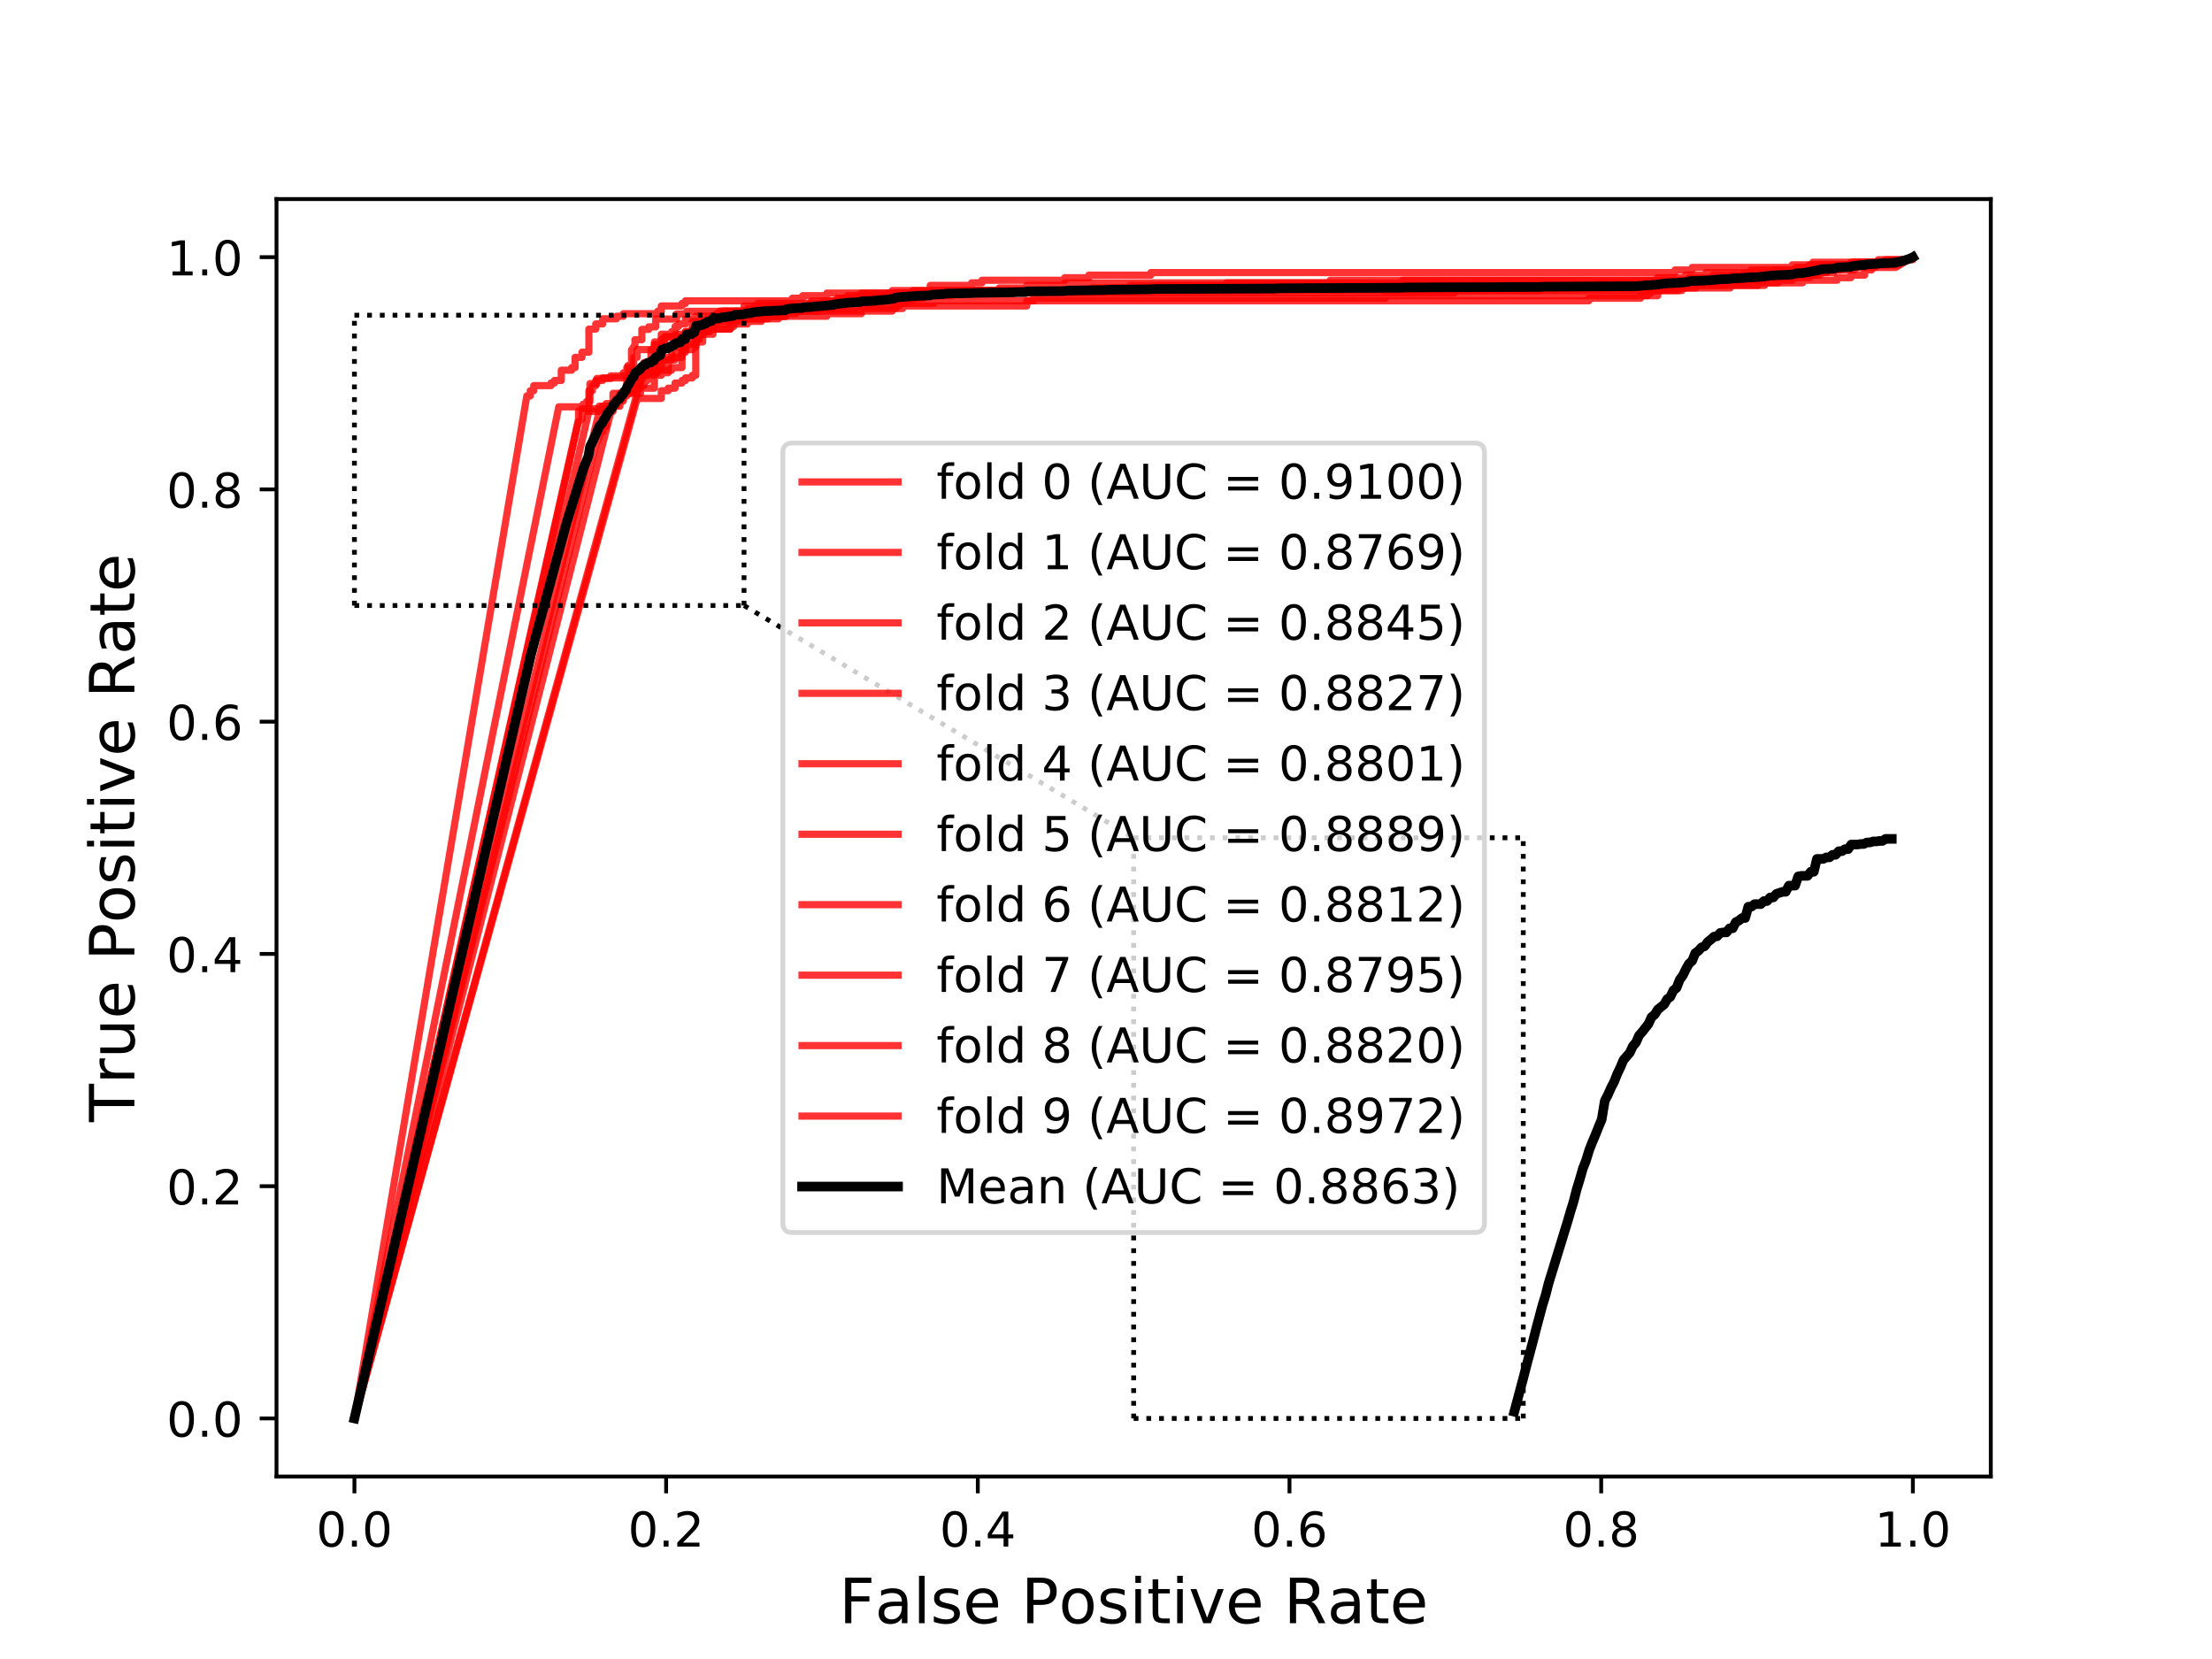<?xml version="1.0" encoding="utf-8" standalone="no"?>
<!DOCTYPE svg PUBLIC "-//W3C//DTD SVG 1.1//EN"
  "http://www.w3.org/Graphics/SVG/1.1/DTD/svg11.dtd">
<!-- Created with matplotlib (https://matplotlib.org/) -->
<svg height="345.6pt" version="1.1" viewBox="0 0 460.8 345.6" width="460.8pt" xmlns="http://www.w3.org/2000/svg" xmlns:xlink="http://www.w3.org/1999/xlink">
 <defs>
  <style type="text/css">
*{stroke-linecap:butt;stroke-linejoin:round;}
  </style>
 </defs>
 <g id="figure_1">
  <g id="patch_1">
   <path d="M 0 345.6 
L 460.8 345.6 
L 460.8 0 
L 0 0 
z
" style="fill:#ffffff;"/>
  </g>
  <g id="axes_1">
   <g id="patch_2">
    <path d="M 57.6 307.584 
L 414.72 307.584 
L 414.72 41.472 
L 57.6 41.472 
z
" style="fill:#ffffff;"/>
   </g>
   <g id="matplotlib.axis_1">
    <g id="xtick_1">
     <g id="line2d_1">
      <defs>
       <path d="M 0 0 
L 0 3.5 
" id="mb19d8b7582" style="stroke:#000000;stroke-width:0.8;"/>
      </defs>
      <g>
       <use style="stroke:#000000;stroke-width:0.8;" x="73.833" xlink:href="#mb19d8b7582" y="307.584"/>
      </g>
     </g>
     <g id="text_1">
      <!-- 0.0 -->
      <defs>
       <path d="M 31.781 66.406 
Q 24.172 66.406 20.328 58.906 
Q 16.5 51.422 16.5 36.375 
Q 16.5 21.391 20.328 13.891 
Q 24.172 6.391 31.781 6.391 
Q 39.453 6.391 43.281 13.891 
Q 47.125 21.391 47.125 36.375 
Q 47.125 51.422 43.281 58.906 
Q 39.453 66.406 31.781 66.406 
z
M 31.781 74.219 
Q 44.047 74.219 50.516 64.516 
Q 56.984 54.828 56.984 36.375 
Q 56.984 17.969 50.516 8.266 
Q 44.047 -1.422 31.781 -1.422 
Q 19.531 -1.422 13.062 8.266 
Q 6.594 17.969 6.594 36.375 
Q 6.594 54.828 13.062 64.516 
Q 19.531 74.219 31.781 74.219 
z
" id="DejaVuSans-48"/>
       <path d="M 10.688 12.406 
L 21 12.406 
L 21 0 
L 10.688 0 
z
" id="DejaVuSans-46"/>
      </defs>
      <g transform="translate(65.881 322.182)scale(0.1 -0.1)">
       <use xlink:href="#DejaVuSans-48"/>
       <use x="63.623" xlink:href="#DejaVuSans-46"/>
       <use x="95.41" xlink:href="#DejaVuSans-48"/>
      </g>
     </g>
    </g>
    <g id="xtick_2">
     <g id="line2d_2">
      <g>
       <use style="stroke:#000000;stroke-width:0.8;" x="138.764" xlink:href="#mb19d8b7582" y="307.584"/>
      </g>
     </g>
     <g id="text_2">
      <!-- 0.2 -->
      <defs>
       <path d="M 19.188 8.297 
L 53.609 8.297 
L 53.609 0 
L 7.328 0 
L 7.328 8.297 
Q 12.938 14.109 22.625 23.891 
Q 32.328 33.688 34.812 36.531 
Q 39.547 41.844 41.422 45.531 
Q 43.312 49.219 43.312 52.781 
Q 43.312 58.594 39.234 62.25 
Q 35.156 65.922 28.609 65.922 
Q 23.969 65.922 18.812 64.312 
Q 13.672 62.703 7.812 59.422 
L 7.812 69.391 
Q 13.766 71.781 18.938 73 
Q 24.125 74.219 28.422 74.219 
Q 39.75 74.219 46.484 68.547 
Q 53.219 62.891 53.219 53.422 
Q 53.219 48.922 51.531 44.891 
Q 49.859 40.875 45.406 35.406 
Q 44.188 33.984 37.641 27.219 
Q 31.109 20.453 19.188 8.297 
z
" id="DejaVuSans-50"/>
      </defs>
      <g transform="translate(130.812 322.182)scale(0.1 -0.1)">
       <use xlink:href="#DejaVuSans-48"/>
       <use x="63.623" xlink:href="#DejaVuSans-46"/>
       <use x="95.41" xlink:href="#DejaVuSans-50"/>
      </g>
     </g>
    </g>
    <g id="xtick_3">
     <g id="line2d_3">
      <g>
       <use style="stroke:#000000;stroke-width:0.8;" x="203.695" xlink:href="#mb19d8b7582" y="307.584"/>
      </g>
     </g>
     <g id="text_3">
      <!-- 0.4 -->
      <defs>
       <path d="M 37.797 64.312 
L 12.891 25.391 
L 37.797 25.391 
z
M 35.203 72.906 
L 47.609 72.906 
L 47.609 25.391 
L 58.016 25.391 
L 58.016 17.188 
L 47.609 17.188 
L 47.609 0 
L 37.797 0 
L 37.797 17.188 
L 4.891 17.188 
L 4.891 26.703 
z
" id="DejaVuSans-52"/>
      </defs>
      <g transform="translate(195.743 322.182)scale(0.1 -0.1)">
       <use xlink:href="#DejaVuSans-48"/>
       <use x="63.623" xlink:href="#DejaVuSans-46"/>
       <use x="95.41" xlink:href="#DejaVuSans-52"/>
      </g>
     </g>
    </g>
    <g id="xtick_4">
     <g id="line2d_4">
      <g>
       <use style="stroke:#000000;stroke-width:0.8;" x="268.625" xlink:href="#mb19d8b7582" y="307.584"/>
      </g>
     </g>
     <g id="text_4">
      <!-- 0.6 -->
      <defs>
       <path d="M 33.016 40.375 
Q 26.375 40.375 22.484 35.828 
Q 18.609 31.297 18.609 23.391 
Q 18.609 15.531 22.484 10.953 
Q 26.375 6.391 33.016 6.391 
Q 39.656 6.391 43.531 10.953 
Q 47.406 15.531 47.406 23.391 
Q 47.406 31.297 43.531 35.828 
Q 39.656 40.375 33.016 40.375 
z
M 52.594 71.297 
L 52.594 62.312 
Q 48.875 64.062 45.094 64.984 
Q 41.312 65.922 37.594 65.922 
Q 27.828 65.922 22.672 59.328 
Q 17.531 52.734 16.797 39.406 
Q 19.672 43.656 24.016 45.922 
Q 28.375 48.188 33.594 48.188 
Q 44.578 48.188 50.953 41.516 
Q 57.328 34.859 57.328 23.391 
Q 57.328 12.156 50.688 5.359 
Q 44.047 -1.422 33.016 -1.422 
Q 20.359 -1.422 13.672 8.266 
Q 6.984 17.969 6.984 36.375 
Q 6.984 53.656 15.188 63.938 
Q 23.391 74.219 37.203 74.219 
Q 40.922 74.219 44.703 73.484 
Q 48.484 72.75 52.594 71.297 
z
" id="DejaVuSans-54"/>
      </defs>
      <g transform="translate(260.674 322.182)scale(0.1 -0.1)">
       <use xlink:href="#DejaVuSans-48"/>
       <use x="63.623" xlink:href="#DejaVuSans-46"/>
       <use x="95.41" xlink:href="#DejaVuSans-54"/>
      </g>
     </g>
    </g>
    <g id="xtick_5">
     <g id="line2d_5">
      <g>
       <use style="stroke:#000000;stroke-width:0.8;" x="333.556" xlink:href="#mb19d8b7582" y="307.584"/>
      </g>
     </g>
     <g id="text_5">
      <!-- 0.8 -->
      <defs>
       <path d="M 31.781 34.625 
Q 24.75 34.625 20.719 30.859 
Q 16.703 27.094 16.703 20.516 
Q 16.703 13.922 20.719 10.156 
Q 24.75 6.391 31.781 6.391 
Q 38.812 6.391 42.859 10.172 
Q 46.922 13.969 46.922 20.516 
Q 46.922 27.094 42.891 30.859 
Q 38.875 34.625 31.781 34.625 
z
M 21.922 38.812 
Q 15.578 40.375 12.031 44.719 
Q 8.5 49.078 8.5 55.328 
Q 8.5 64.062 14.719 69.141 
Q 20.953 74.219 31.781 74.219 
Q 42.672 74.219 48.875 69.141 
Q 55.078 64.062 55.078 55.328 
Q 55.078 49.078 51.531 44.719 
Q 48 40.375 41.703 38.812 
Q 48.828 37.156 52.797 32.312 
Q 56.781 27.484 56.781 20.516 
Q 56.781 9.906 50.312 4.234 
Q 43.844 -1.422 31.781 -1.422 
Q 19.734 -1.422 13.25 4.234 
Q 6.781 9.906 6.781 20.516 
Q 6.781 27.484 10.781 32.312 
Q 14.797 37.156 21.922 38.812 
z
M 18.312 54.391 
Q 18.312 48.734 21.844 45.562 
Q 25.391 42.391 31.781 42.391 
Q 38.141 42.391 41.719 45.562 
Q 45.312 48.734 45.312 54.391 
Q 45.312 60.062 41.719 63.234 
Q 38.141 66.406 31.781 66.406 
Q 25.391 66.406 21.844 63.234 
Q 18.312 60.062 18.312 54.391 
z
" id="DejaVuSans-56"/>
      </defs>
      <g transform="translate(325.605 322.182)scale(0.1 -0.1)">
       <use xlink:href="#DejaVuSans-48"/>
       <use x="63.623" xlink:href="#DejaVuSans-46"/>
       <use x="95.41" xlink:href="#DejaVuSans-56"/>
      </g>
     </g>
    </g>
    <g id="xtick_6">
     <g id="line2d_6">
      <g>
       <use style="stroke:#000000;stroke-width:0.8;" x="398.487" xlink:href="#mb19d8b7582" y="307.584"/>
      </g>
     </g>
     <g id="text_6">
      <!-- 1.0 -->
      <defs>
       <path d="M 12.406 8.297 
L 28.516 8.297 
L 28.516 63.922 
L 10.984 60.406 
L 10.984 69.391 
L 28.422 72.906 
L 38.281 72.906 
L 38.281 8.297 
L 54.391 8.297 
L 54.391 0 
L 12.406 0 
z
" id="DejaVuSans-49"/>
      </defs>
      <g transform="translate(390.536 322.182)scale(0.1 -0.1)">
       <use xlink:href="#DejaVuSans-49"/>
       <use x="63.623" xlink:href="#DejaVuSans-46"/>
       <use x="95.41" xlink:href="#DejaVuSans-48"/>
      </g>
     </g>
    </g>
    <g id="text_7">
     <!-- False Positive Rate -->
     <defs>
      <path d="M 9.812 72.906 
L 51.703 72.906 
L 51.703 64.594 
L 19.672 64.594 
L 19.672 43.109 
L 48.578 43.109 
L 48.578 34.812 
L 19.672 34.812 
L 19.672 0 
L 9.812 0 
z
" id="DejaVuSans-70"/>
      <path d="M 34.281 27.484 
Q 23.391 27.484 19.188 25 
Q 14.984 22.516 14.984 16.5 
Q 14.984 11.719 18.141 8.906 
Q 21.297 6.109 26.703 6.109 
Q 34.188 6.109 38.703 11.406 
Q 43.219 16.703 43.219 25.484 
L 43.219 27.484 
z
M 52.203 31.203 
L 52.203 0 
L 43.219 0 
L 43.219 8.297 
Q 40.141 3.328 35.547 0.953 
Q 30.953 -1.422 24.312 -1.422 
Q 15.922 -1.422 10.953 3.297 
Q 6 8.016 6 15.922 
Q 6 25.141 12.172 29.828 
Q 18.359 34.516 30.609 34.516 
L 43.219 34.516 
L 43.219 35.406 
Q 43.219 41.609 39.141 45 
Q 35.062 48.391 27.688 48.391 
Q 23 48.391 18.547 47.266 
Q 14.109 46.141 10.016 43.891 
L 10.016 52.203 
Q 14.938 54.109 19.578 55.047 
Q 24.219 56 28.609 56 
Q 40.484 56 46.344 49.844 
Q 52.203 43.703 52.203 31.203 
z
" id="DejaVuSans-97"/>
      <path d="M 9.422 75.984 
L 18.406 75.984 
L 18.406 0 
L 9.422 0 
z
" id="DejaVuSans-108"/>
      <path d="M 44.281 53.078 
L 44.281 44.578 
Q 40.484 46.531 36.375 47.5 
Q 32.281 48.484 27.875 48.484 
Q 21.188 48.484 17.844 46.438 
Q 14.5 44.391 14.5 40.281 
Q 14.5 37.156 16.891 35.375 
Q 19.281 33.594 26.516 31.984 
L 29.594 31.297 
Q 39.156 29.25 43.188 25.516 
Q 47.219 21.781 47.219 15.094 
Q 47.219 7.469 41.188 3.016 
Q 35.156 -1.422 24.609 -1.422 
Q 20.219 -1.422 15.453 -0.562 
Q 10.688 0.297 5.422 2 
L 5.422 11.281 
Q 10.406 8.688 15.234 7.391 
Q 20.062 6.109 24.812 6.109 
Q 31.156 6.109 34.562 8.281 
Q 37.984 10.453 37.984 14.406 
Q 37.984 18.062 35.516 20.016 
Q 33.062 21.969 24.703 23.781 
L 21.578 24.516 
Q 13.234 26.266 9.516 29.906 
Q 5.812 33.547 5.812 39.891 
Q 5.812 47.609 11.281 51.797 
Q 16.75 56 26.812 56 
Q 31.781 56 36.172 55.266 
Q 40.578 54.547 44.281 53.078 
z
" id="DejaVuSans-115"/>
      <path d="M 56.203 29.594 
L 56.203 25.203 
L 14.891 25.203 
Q 15.484 15.922 20.484 11.062 
Q 25.484 6.203 34.422 6.203 
Q 39.594 6.203 44.453 7.469 
Q 49.312 8.734 54.109 11.281 
L 54.109 2.781 
Q 49.266 0.734 44.188 -0.344 
Q 39.109 -1.422 33.891 -1.422 
Q 20.797 -1.422 13.156 6.188 
Q 5.516 13.812 5.516 26.812 
Q 5.516 40.234 12.766 48.109 
Q 20.016 56 32.328 56 
Q 43.359 56 49.781 48.891 
Q 56.203 41.797 56.203 29.594 
z
M 47.219 32.234 
Q 47.125 39.594 43.094 43.984 
Q 39.062 48.391 32.422 48.391 
Q 24.906 48.391 20.391 44.141 
Q 15.875 39.891 15.188 32.172 
z
" id="DejaVuSans-101"/>
      <path id="DejaVuSans-32"/>
      <path d="M 19.672 64.797 
L 19.672 37.406 
L 32.078 37.406 
Q 38.969 37.406 42.719 40.969 
Q 46.484 44.531 46.484 51.125 
Q 46.484 57.672 42.719 61.234 
Q 38.969 64.797 32.078 64.797 
z
M 9.812 72.906 
L 32.078 72.906 
Q 44.344 72.906 50.609 67.359 
Q 56.891 61.812 56.891 51.125 
Q 56.891 40.328 50.609 34.812 
Q 44.344 29.297 32.078 29.297 
L 19.672 29.297 
L 19.672 0 
L 9.812 0 
z
" id="DejaVuSans-80"/>
      <path d="M 30.609 48.391 
Q 23.391 48.391 19.188 42.75 
Q 14.984 37.109 14.984 27.297 
Q 14.984 17.484 19.156 11.844 
Q 23.344 6.203 30.609 6.203 
Q 37.797 6.203 41.984 11.859 
Q 46.188 17.531 46.188 27.297 
Q 46.188 37.016 41.984 42.703 
Q 37.797 48.391 30.609 48.391 
z
M 30.609 56 
Q 42.328 56 49.016 48.375 
Q 55.719 40.766 55.719 27.297 
Q 55.719 13.875 49.016 6.219 
Q 42.328 -1.422 30.609 -1.422 
Q 18.844 -1.422 12.172 6.219 
Q 5.516 13.875 5.516 27.297 
Q 5.516 40.766 12.172 48.375 
Q 18.844 56 30.609 56 
z
" id="DejaVuSans-111"/>
      <path d="M 9.422 54.688 
L 18.406 54.688 
L 18.406 0 
L 9.422 0 
z
M 9.422 75.984 
L 18.406 75.984 
L 18.406 64.594 
L 9.422 64.594 
z
" id="DejaVuSans-105"/>
      <path d="M 18.312 70.219 
L 18.312 54.688 
L 36.812 54.688 
L 36.812 47.703 
L 18.312 47.703 
L 18.312 18.016 
Q 18.312 11.328 20.141 9.422 
Q 21.969 7.516 27.594 7.516 
L 36.812 7.516 
L 36.812 0 
L 27.594 0 
Q 17.188 0 13.234 3.875 
Q 9.281 7.766 9.281 18.016 
L 9.281 47.703 
L 2.688 47.703 
L 2.688 54.688 
L 9.281 54.688 
L 9.281 70.219 
z
" id="DejaVuSans-116"/>
      <path d="M 2.984 54.688 
L 12.5 54.688 
L 29.594 8.797 
L 46.688 54.688 
L 56.203 54.688 
L 35.688 0 
L 23.484 0 
z
" id="DejaVuSans-118"/>
      <path d="M 44.391 34.188 
Q 47.562 33.109 50.562 29.594 
Q 53.562 26.078 56.594 19.922 
L 66.609 0 
L 56 0 
L 46.688 18.703 
Q 43.062 26.031 39.672 28.422 
Q 36.281 30.812 30.422 30.812 
L 19.672 30.812 
L 19.672 0 
L 9.812 0 
L 9.812 72.906 
L 32.078 72.906 
Q 44.578 72.906 50.734 67.672 
Q 56.891 62.453 56.891 51.906 
Q 56.891 45.016 53.688 40.469 
Q 50.484 35.938 44.391 34.188 
z
M 19.672 64.797 
L 19.672 38.922 
L 32.078 38.922 
Q 39.203 38.922 42.844 42.219 
Q 46.484 45.516 46.484 51.906 
Q 46.484 58.297 42.844 61.547 
Q 39.203 64.797 32.078 64.797 
z
" id="DejaVuSans-82"/>
     </defs>
     <g transform="translate(174.793 338.14)scale(0.13 -0.13)">
      <use xlink:href="#DejaVuSans-70"/>
      <use x="57.379" xlink:href="#DejaVuSans-97"/>
      <use x="118.658" xlink:href="#DejaVuSans-108"/>
      <use x="146.441" xlink:href="#DejaVuSans-115"/>
      <use x="198.541" xlink:href="#DejaVuSans-101"/>
      <use x="260.064" xlink:href="#DejaVuSans-32"/>
      <use x="291.852" xlink:href="#DejaVuSans-80"/>
      <use x="352.107" xlink:href="#DejaVuSans-111"/>
      <use x="413.289" xlink:href="#DejaVuSans-115"/>
      <use x="465.389" xlink:href="#DejaVuSans-105"/>
      <use x="493.172" xlink:href="#DejaVuSans-116"/>
      <use x="532.381" xlink:href="#DejaVuSans-105"/>
      <use x="560.164" xlink:href="#DejaVuSans-118"/>
      <use x="619.344" xlink:href="#DejaVuSans-101"/>
      <use x="680.867" xlink:href="#DejaVuSans-32"/>
      <use x="712.654" xlink:href="#DejaVuSans-82"/>
      <use x="782.105" xlink:href="#DejaVuSans-97"/>
      <use x="843.385" xlink:href="#DejaVuSans-116"/>
      <use x="882.594" xlink:href="#DejaVuSans-101"/>
     </g>
    </g>
   </g>
   <g id="matplotlib.axis_2">
    <g id="ytick_1">
     <g id="line2d_7">
      <defs>
       <path d="M 0 0 
L -3.5 0 
" id="m26a34acd13" style="stroke:#000000;stroke-width:0.8;"/>
      </defs>
      <g>
       <use style="stroke:#000000;stroke-width:0.8;" x="57.6" xlink:href="#m26a34acd13" y="295.488"/>
      </g>
     </g>
     <g id="text_8">
      <!-- 0.0 -->
      <g transform="translate(34.697 299.287)scale(0.1 -0.1)">
       <use xlink:href="#DejaVuSans-48"/>
       <use x="63.623" xlink:href="#DejaVuSans-46"/>
       <use x="95.41" xlink:href="#DejaVuSans-48"/>
      </g>
     </g>
    </g>
    <g id="ytick_2">
     <g id="line2d_8">
      <g>
       <use style="stroke:#000000;stroke-width:0.8;" x="57.6" xlink:href="#m26a34acd13" y="247.104"/>
      </g>
     </g>
     <g id="text_9">
      <!-- 0.2 -->
      <g transform="translate(34.697 250.903)scale(0.1 -0.1)">
       <use xlink:href="#DejaVuSans-48"/>
       <use x="63.623" xlink:href="#DejaVuSans-46"/>
       <use x="95.41" xlink:href="#DejaVuSans-50"/>
      </g>
     </g>
    </g>
    <g id="ytick_3">
     <g id="line2d_9">
      <g>
       <use style="stroke:#000000;stroke-width:0.8;" x="57.6" xlink:href="#m26a34acd13" y="198.72"/>
      </g>
     </g>
     <g id="text_10">
      <!-- 0.4 -->
      <g transform="translate(34.697 202.519)scale(0.1 -0.1)">
       <use xlink:href="#DejaVuSans-48"/>
       <use x="63.623" xlink:href="#DejaVuSans-46"/>
       <use x="95.41" xlink:href="#DejaVuSans-52"/>
      </g>
     </g>
    </g>
    <g id="ytick_4">
     <g id="line2d_10">
      <g>
       <use style="stroke:#000000;stroke-width:0.8;" x="57.6" xlink:href="#m26a34acd13" y="150.336"/>
      </g>
     </g>
     <g id="text_11">
      <!-- 0.6 -->
      <g transform="translate(34.697 154.135)scale(0.1 -0.1)">
       <use xlink:href="#DejaVuSans-48"/>
       <use x="63.623" xlink:href="#DejaVuSans-46"/>
       <use x="95.41" xlink:href="#DejaVuSans-54"/>
      </g>
     </g>
    </g>
    <g id="ytick_5">
     <g id="line2d_11">
      <g>
       <use style="stroke:#000000;stroke-width:0.8;" x="57.6" xlink:href="#m26a34acd13" y="101.952"/>
      </g>
     </g>
     <g id="text_12">
      <!-- 0.8 -->
      <g transform="translate(34.697 105.751)scale(0.1 -0.1)">
       <use xlink:href="#DejaVuSans-48"/>
       <use x="63.623" xlink:href="#DejaVuSans-46"/>
       <use x="95.41" xlink:href="#DejaVuSans-56"/>
      </g>
     </g>
    </g>
    <g id="ytick_6">
     <g id="line2d_12">
      <g>
       <use style="stroke:#000000;stroke-width:0.8;" x="57.6" xlink:href="#m26a34acd13" y="53.568"/>
      </g>
     </g>
     <g id="text_13">
      <!-- 1.0 -->
      <g transform="translate(34.697 57.367)scale(0.1 -0.1)">
       <use xlink:href="#DejaVuSans-49"/>
       <use x="63.623" xlink:href="#DejaVuSans-46"/>
       <use x="95.41" xlink:href="#DejaVuSans-48"/>
      </g>
     </g>
    </g>
    <g id="text_14">
     <!-- True Positive Rate -->
     <defs>
      <path d="M -0.297 72.906 
L 61.375 72.906 
L 61.375 64.594 
L 35.5 64.594 
L 35.5 0 
L 25.594 0 
L 25.594 64.594 
L -0.297 64.594 
z
" id="DejaVuSans-84"/>
      <path d="M 41.109 46.297 
Q 39.594 47.172 37.812 47.578 
Q 36.031 48 33.891 48 
Q 26.266 48 22.188 43.047 
Q 18.109 38.094 18.109 28.812 
L 18.109 0 
L 9.078 0 
L 9.078 54.688 
L 18.109 54.688 
L 18.109 46.188 
Q 20.953 51.172 25.484 53.578 
Q 30.031 56 36.531 56 
Q 37.453 56 38.578 55.875 
Q 39.703 55.766 41.062 55.516 
z
" id="DejaVuSans-114"/>
      <path d="M 8.5 21.578 
L 8.5 54.688 
L 17.484 54.688 
L 17.484 21.922 
Q 17.484 14.156 20.5 10.266 
Q 23.531 6.391 29.594 6.391 
Q 36.859 6.391 41.078 11.031 
Q 45.312 15.672 45.312 23.688 
L 45.312 54.688 
L 54.297 54.688 
L 54.297 0 
L 45.312 0 
L 45.312 8.406 
Q 42.047 3.422 37.719 1 
Q 33.406 -1.422 27.688 -1.422 
Q 18.266 -1.422 13.375 4.438 
Q 8.5 10.297 8.5 21.578 
z
M 31.109 56 
z
" id="DejaVuSans-117"/>
     </defs>
     <g transform="translate(27.993 233.738)rotate(-90)scale(0.13 -0.13)">
      <use xlink:href="#DejaVuSans-84"/>
      <use x="60.865" xlink:href="#DejaVuSans-114"/>
      <use x="101.979" xlink:href="#DejaVuSans-117"/>
      <use x="165.357" xlink:href="#DejaVuSans-101"/>
      <use x="226.881" xlink:href="#DejaVuSans-32"/>
      <use x="258.668" xlink:href="#DejaVuSans-80"/>
      <use x="318.924" xlink:href="#DejaVuSans-111"/>
      <use x="380.105" xlink:href="#DejaVuSans-115"/>
      <use x="432.205" xlink:href="#DejaVuSans-105"/>
      <use x="459.988" xlink:href="#DejaVuSans-116"/>
      <use x="499.197" xlink:href="#DejaVuSans-105"/>
      <use x="526.98" xlink:href="#DejaVuSans-118"/>
      <use x="586.16" xlink:href="#DejaVuSans-101"/>
      <use x="647.684" xlink:href="#DejaVuSans-32"/>
      <use x="679.471" xlink:href="#DejaVuSans-82"/>
      <use x="748.922" xlink:href="#DejaVuSans-97"/>
      <use x="810.201" xlink:href="#DejaVuSans-116"/>
      <use x="849.41" xlink:href="#DejaVuSans-101"/>
     </g>
    </g>
   </g>
   <g id="line2d_13">
    <path clip-path="url(#p9ddaaf999a)" d="M 73.833 295.488 
L 73.833 295.488 
L 109.746 82.47 
L 110.464 82.47 
L 110.464 81.4 
L 111.182 81.4 
L 111.182 80.329 
L 114.774 80.329 
L 114.774 79.794 
L 115.492 79.794 
L 115.492 79.259 
L 116.928 79.259 
L 116.928 77.118 
L 119.083 77.118 
L 119.083 76.583 
L 119.802 76.583 
L 119.802 74.442 
L 121.238 74.442 
L 121.238 73.371 
L 122.675 73.371 
L 122.675 68.554 
L 124.111 68.554 
L 124.111 67.484 
L 125.548 67.484 
L 125.548 66.413 
L 128.421 66.413 
L 128.421 65.878 
L 129.857 65.878 
L 129.857 65.343 
L 137.04 65.343 
L 137.04 64.808 
L 137.758 64.808 
L 137.758 63.737 
L 142.068 63.737 
L 142.068 63.202 
L 142.786 63.202 
L 142.786 62.667 
L 165.052 62.667 
L 165.052 62.132 
L 167.207 62.132 
L 167.207 61.596 
L 172.235 61.596 
L 172.235 61.061 
L 182.29 61.061 
L 183.727 61.061 
L 185.882 61.061 
L 185.882 60.526 
L 333.125 60.526 
L 334.562 60.526 
L 349.645 60.526 
L 349.645 59.991 
L 351.082 59.991 
L 351.082 59.455 
L 351.8 59.455 
L 351.8 57.85 
L 356.828 57.85 
L 356.828 57.315 
L 371.912 57.315 
L 371.912 56.779 
L 380.531 56.779 
L 380.531 56.244 
L 382.686 56.244 
L 382.686 55.174 
L 386.277 55.174 
L 386.277 54.638 
L 396.332 54.638 
L 398.487 53.568 
" style="fill:none;stroke:#ff0000;stroke-linecap:square;stroke-opacity:0.8;stroke-width:1.5;"/>
   </g>
   <g id="line2d_14">
    <path clip-path="url(#p9ddaaf999a)" d="M 73.833 295.488 
L 73.833 295.488 
L 133.448 79.259 
L 134.885 77.653 
L 135.603 77.653 
L 135.603 76.583 
L 137.758 76.583 
L 137.758 74.977 
L 138.476 74.977 
L 138.476 74.442 
L 142.068 74.442 
L 142.068 72.836 
L 144.222 72.836 
L 144.222 72.301 
L 144.941 72.301 
L 144.941 71.23 
L 146.377 71.23 
L 146.377 69.089 
L 147.095 69.089 
L 147.095 66.413 
L 148.532 66.413 
L 148.532 65.878 
L 149.25 65.878 
L 149.25 65.343 
L 150.687 65.343 
L 150.687 64.808 
L 154.996 64.808 
L 154.996 63.737 
L 157.869 63.737 
L 157.869 63.202 
L 171.516 63.202 
L 171.516 62.667 
L 174.389 62.667 
L 174.389 62.132 
L 176.544 62.132 
L 176.544 61.596 
L 179.417 61.596 
L 179.417 61.061 
L 193.783 61.061 
L 193.783 60.526 
L 231.85 60.526 
L 231.85 59.991 
L 241.188 59.991 
L 241.188 59.455 
L 255.553 59.455 
L 255.553 58.92 
L 277.101 58.92 
L 277.101 58.385 
L 345.336 58.385 
L 345.336 57.85 
L 351.082 57.85 
L 351.082 57.315 
L 355.392 57.315 
L 355.392 56.779 
L 369.757 56.779 
L 369.757 56.244 
L 374.785 56.244 
L 374.785 55.709 
L 376.939 55.709 
L 376.939 55.174 
L 377.658 55.174 
L 377.658 54.638 
L 394.896 54.638 
L 398.487 53.568 
" style="fill:none;stroke:#ff0000;stroke-linecap:square;stroke-opacity:0.8;stroke-width:1.5;"/>
   </g>
   <g id="line2d_15">
    <path clip-path="url(#p9ddaaf999a)" d="M 73.833 295.488 
L 73.833 295.488 
L 124.829 85.681 
L 126.266 85.146 
L 126.984 85.146 
L 126.984 84.611 
L 127.702 84.611 
L 127.702 84.076 
L 127.702 83.005 
L 127.702 81.935 
L 133.448 81.935 
L 133.448 80.864 
L 136.322 80.864 
L 136.322 78.188 
L 137.758 78.188 
L 137.758 77.653 
L 139.195 77.653 
L 139.195 74.977 
L 140.631 74.977 
L 140.631 73.906 
L 141.349 73.906 
L 141.349 73.371 
L 142.786 73.371 
L 142.786 70.695 
L 142.786 69.625 
L 142.786 69.089 
L 144.222 69.089 
L 144.222 66.949 
L 145.659 66.949 
L 149.969 66.949 
L 149.969 66.413 
L 150.687 66.413 
L 150.687 65.878 
L 152.842 65.878 
L 152.842 65.343 
L 155.715 65.343 
L 155.715 64.272 
L 157.151 64.272 
L 157.151 63.737 
L 173.671 63.737 
L 173.671 62.667 
L 182.29 62.667 
L 182.29 62.132 
L 183.009 62.132 
L 183.009 61.596 
L 186.6 61.596 
L 186.6 61.061 
L 188.036 61.061 
L 189.473 61.061 
L 196.656 61.061 
L 196.656 60.526 
L 227.541 60.526 
L 227.541 59.991 
L 235.442 59.991 
L 235.442 59.455 
L 327.379 59.455 
L 328.816 59.455 
L 341.026 59.455 
L 341.026 58.92 
L 356.828 58.92 
L 356.828 58.385 
L 358.265 58.385 
L 358.265 57.85 
L 360.419 57.85 
L 360.419 57.315 
L 363.292 57.315 
L 363.292 56.779 
L 364.729 56.779 
L 364.729 56.244 
L 374.066 56.244 
L 374.066 55.709 
L 379.094 55.709 
L 380.531 55.709 
L 386.995 55.709 
L 386.995 55.174 
L 392.023 55.174 
L 392.023 54.638 
L 396.332 54.638 
L 398.487 53.568 
" style="fill:none;stroke:#ff0000;stroke-linecap:square;stroke-opacity:0.8;stroke-width:1.5;"/>
   </g>
   <g id="line2d_16">
    <path clip-path="url(#p9ddaaf999a)" d="M 73.833 295.488 
L 73.833 295.488 
L 120.52 87.822 
L 121.238 87.287 
L 121.238 86.216 
L 121.238 85.681 
L 121.956 85.681 
L 123.393 85.681 
L 124.829 85.681 
L 124.829 84.611 
L 128.421 84.611 
L 128.421 83.005 
L 129.139 83.005 
L 129.139 81.935 
L 130.575 81.935 
L 130.575 78.723 
L 131.294 78.723 
L 131.294 77.653 
L 131.294 77.118 
L 134.167 77.118 
L 134.167 75.512 
L 137.04 75.512 
L 137.04 74.977 
L 139.913 74.977 
L 139.913 72.301 
L 142.786 72.301 
L 142.786 71.23 
L 144.941 71.23 
L 144.941 70.695 
L 145.659 70.695 
L 145.659 69.625 
L 146.377 69.625 
L 146.377 69.089 
L 147.814 69.089 
L 147.814 68.554 
L 152.123 68.554 
L 152.123 68.019 
L 152.842 68.019 
L 152.842 66.413 
L 162.179 66.413 
L 162.179 65.878 
L 163.616 65.878 
L 163.616 65.343 
L 165.77 65.343 
L 165.77 64.808 
L 185.882 64.808 
L 185.882 64.272 
L 188.036 64.272 
L 188.036 63.737 
L 213.894 63.737 
L 213.894 62.667 
L 215.33 62.667 
L 215.33 62.132 
L 272.073 62.132 
L 273.51 62.132 
L 288.593 62.132 
L 288.593 61.596 
L 345.336 61.596 
L 345.336 60.526 
L 350.364 60.526 
L 350.364 59.991 
L 360.419 59.991 
L 360.419 59.455 
L 367.602 59.455 
L 367.602 58.92 
L 375.503 58.92 
L 375.503 58.385 
L 382.686 58.385 
L 382.686 57.85 
L 385.559 57.85 
L 385.559 57.315 
L 388.432 57.315 
L 388.432 56.244 
L 389.868 56.244 
L 389.868 55.709 
L 394.896 55.709 
L 398.487 53.568 
" style="fill:none;stroke:#ff0000;stroke-linecap:square;stroke-opacity:0.8;stroke-width:1.5;"/>
   </g>
   <g id="line2d_17">
    <path clip-path="url(#p9ddaaf999a)" d="M 73.833 295.488 
L 73.833 295.488 
L 124.111 92.639 
L 124.829 91.033 
L 124.829 89.963 
L 125.548 89.963 
L 125.548 88.893 
L 126.266 88.893 
L 126.266 85.681 
L 127.702 85.681 
L 127.702 84.611 
L 129.139 84.611 
L 129.139 83.005 
L 129.857 83.005 
L 129.857 82.47 
L 130.575 82.47 
L 130.575 81.935 
L 131.294 81.935 
L 131.294 79.794 
L 133.448 79.794 
L 133.448 78.188 
L 134.885 78.188 
L 134.885 76.047 
L 135.603 76.047 
L 135.603 74.442 
L 135.603 72.836 
L 136.322 72.836 
L 136.322 71.23 
L 137.758 71.23 
L 137.758 70.695 
L 138.476 70.695 
L 138.476 70.16 
L 142.786 70.16 
L 142.786 69.625 
L 144.222 69.625 
L 144.222 69.089 
L 147.095 69.089 
L 147.095 68.554 
L 147.814 68.554 
L 147.814 66.949 
L 154.278 66.949 
L 154.278 66.413 
L 160.024 66.413 
L 160.024 65.878 
L 163.616 65.878 
L 163.616 64.808 
L 167.207 64.808 
L 167.207 63.737 
L 168.643 63.737 
L 168.643 63.202 
L 182.29 63.202 
L 182.29 62.667 
L 186.6 62.667 
L 186.6 62.132 
L 190.909 62.132 
L 190.909 61.596 
L 195.219 61.596 
L 195.219 61.061 
L 239.751 61.061 
L 241.188 61.061 
L 264.89 61.061 
L 266.327 61.061 
L 302.958 61.061 
L 302.958 60.526 
L 320.915 60.526 
L 320.915 59.991 
L 353.237 59.991 
L 353.237 59.455 
L 366.165 59.455 
L 366.165 58.92 
L 370.475 58.92 
L 370.475 58.385 
L 373.348 58.385 
L 373.348 57.85 
L 376.939 57.85 
L 376.939 57.315 
L 378.376 57.315 
L 378.376 56.779 
L 381.967 56.779 
L 381.967 55.709 
L 385.559 55.709 
L 385.559 55.174 
L 395.614 55.174 
L 395.614 54.638 
L 398.487 53.568 
" style="fill:none;stroke:#ff0000;stroke-linecap:square;stroke-opacity:0.8;stroke-width:1.5;"/>
   </g>
   <g id="line2d_18">
    <path clip-path="url(#p9ddaaf999a)" d="M 73.833 295.488 
L 73.833 295.488 
L 120.52 87.287 
L 120.52 85.681 
L 121.238 85.146 
L 125.548 85.146 
L 125.548 84.611 
L 126.266 84.611 
L 126.266 84.076 
L 128.421 84.076 
L 128.421 83.54 
L 129.857 83.54 
L 129.857 81.4 
L 132.012 81.4 
L 132.012 80.864 
L 133.448 80.864 
L 133.448 80.329 
L 134.167 80.329 
L 134.167 79.259 
L 134.885 79.259 
L 134.885 78.188 
L 136.322 78.188 
L 136.322 77.118 
L 137.04 77.118 
L 137.04 76.047 
L 137.758 76.047 
L 137.758 74.442 
L 137.758 72.301 
L 137.758 71.766 
L 138.476 71.766 
L 138.476 70.16 
L 140.631 70.16 
L 140.631 69.625 
L 142.786 69.625 
L 142.786 69.089 
L 144.222 69.089 
L 144.222 68.554 
L 148.532 68.554 
L 148.532 67.484 
L 151.405 67.484 
L 151.405 66.949 
L 152.123 66.949 
L 152.123 66.413 
L 156.433 66.413 
L 156.433 65.343 
L 157.151 65.343 
L 157.151 64.808 
L 170.08 64.808 
L 170.08 64.272 
L 173.671 64.272 
L 173.671 63.737 
L 175.826 63.737 
L 175.826 62.667 
L 180.136 62.667 
L 180.136 62.132 
L 181.572 62.132 
L 181.572 61.596 
L 185.882 61.596 
L 185.882 61.061 
L 211.021 61.061 
L 211.021 60.526 
L 230.414 60.526 
L 230.414 59.991 
L 302.958 59.991 
L 304.395 59.991 
L 310.859 59.991 
L 310.859 59.455 
L 333.125 59.455 
L 333.125 58.92 
L 344.618 58.92 
L 344.618 58.385 
L 366.884 58.385 
L 366.884 57.85 
L 369.039 57.85 
L 369.039 57.315 
L 375.503 57.315 
L 375.503 56.779 
L 378.376 56.779 
L 378.376 56.244 
L 383.404 56.244 
L 383.404 55.174 
L 391.305 55.174 
L 392.741 55.174 
L 394.896 55.174 
L 394.896 54.638 
L 395.614 54.638 
L 398.487 53.568 
" style="fill:none;stroke:#ff0000;stroke-linecap:square;stroke-opacity:0.8;stroke-width:1.5;"/>
   </g>
   <g id="line2d_19">
    <path clip-path="url(#p9ddaaf999a)" d="M 73.833 295.488 
L 73.833 295.488 
L 127.702 84.076 
L 129.139 83.005 
L 129.139 82.47 
L 129.857 82.47 
L 130.575 81.935 
L 130.575 80.864 
L 131.294 80.864 
L 131.294 80.329 
L 132.012 80.329 
L 132.012 78.723 
L 132.73 78.723 
L 132.73 78.188 
L 133.448 78.188 
L 133.448 77.653 
L 137.04 77.653 
L 137.04 77.118 
L 139.913 77.118 
L 139.913 76.583 
L 142.068 76.583 
L 142.068 72.836 
L 142.786 72.836 
L 142.786 71.766 
L 144.941 71.766 
L 144.941 70.16 
L 145.659 70.16 
L 145.659 69.625 
L 148.532 69.625 
L 148.532 68.554 
L 152.123 68.554 
L 152.123 67.484 
L 155.715 67.484 
L 155.715 66.949 
L 158.588 66.949 
L 158.588 65.878 
L 163.616 65.878 
L 163.616 64.808 
L 170.798 64.808 
L 170.798 64.272 
L 177.981 64.272 
L 177.981 63.737 
L 186.6 63.737 
L 186.6 63.202 
L 188.755 63.202 
L 188.755 62.667 
L 190.191 62.667 
L 190.191 62.132 
L 192.346 62.132 
L 192.346 61.596 
L 198.092 61.596 
L 198.092 61.061 
L 200.965 61.061 
L 200.965 60.526 
L 208.148 60.526 
L 208.148 59.991 
L 213.894 59.991 
L 213.894 59.455 
L 221.795 59.455 
L 221.795 58.92 
L 292.184 58.92 
L 292.184 58.385 
L 325.943 58.385 
L 327.379 58.385 
L 328.098 58.385 
L 329.534 58.385 
L 361.138 58.385 
L 361.138 57.85 
L 362.574 57.85 
L 362.574 57.315 
L 379.094 57.315 
L 379.094 56.779 
L 380.531 56.779 
L 380.531 56.244 
L 386.277 56.244 
L 386.277 55.709 
L 390.586 55.709 
L 390.586 55.174 
L 391.305 55.174 
L 391.305 54.638 
L 395.614 54.638 
L 398.487 53.568 
" style="fill:none;stroke:#ff0000;stroke-linecap:square;stroke-opacity:0.8;stroke-width:1.5;"/>
   </g>
   <g id="line2d_20">
    <path clip-path="url(#p9ddaaf999a)" d="M 73.833 295.488 
L 73.833 295.488 
L 132.73 83.005 
L 134.167 83.005 
L 137.758 83.005 
L 137.758 81.4 
L 139.195 81.4 
L 139.195 80.864 
L 140.631 80.864 
L 140.631 79.794 
L 142.068 79.794 
L 142.068 79.259 
L 142.786 79.259 
L 142.786 78.723 
L 144.222 78.723 
L 144.222 78.188 
L 144.941 78.188 
L 144.941 73.371 
L 144.941 72.301 
L 144.941 71.23 
L 144.941 70.16 
L 144.941 68.554 
L 147.095 68.554 
L 147.095 68.019 
L 148.532 68.019 
L 148.532 65.878 
L 149.969 65.878 
L 149.969 64.808 
L 156.433 64.808 
L 156.433 64.272 
L 160.024 64.272 
L 160.024 63.737 
L 172.953 63.737 
L 172.953 63.202 
L 175.108 63.202 
L 175.108 62.667 
L 184.445 62.667 
L 184.445 61.596 
L 185.163 61.596 
L 185.163 61.061 
L 190.191 61.061 
L 190.191 60.526 
L 193.783 60.526 
L 193.783 59.455 
L 202.402 59.455 
L 202.402 58.92 
L 204.556 58.92 
L 204.556 58.385 
L 221.795 58.385 
L 221.795 57.85 
L 226.823 57.85 
L 226.823 57.315 
L 239.751 57.315 
L 239.751 56.779 
L 261.299 56.779 
L 263.454 56.779 
L 335.998 56.779 
L 337.435 56.779 
L 348.927 56.779 
L 348.927 56.244 
L 352.518 56.244 
L 352.518 55.709 
L 373.348 55.709 
L 373.348 55.174 
L 388.432 55.174 
L 388.432 54.638 
L 392.741 54.638 
L 392.741 54.103 
L 398.487 54.103 
L 398.487 53.568 
" style="fill:none;stroke:#ff0000;stroke-linecap:square;stroke-opacity:0.8;stroke-width:1.5;"/>
   </g>
   <g id="line2d_21">
    <path clip-path="url(#p9ddaaf999a)" d="M 73.833 295.488 
L 73.833 295.488 
L 122.675 85.681 
L 122.675 84.076 
L 122.675 83.54 
L 122.675 82.47 
L 122.675 81.4 
L 123.393 81.4 
L 123.393 80.329 
L 124.111 80.329 
L 124.111 79.259 
L 125.548 79.259 
L 125.548 78.723 
L 129.857 78.723 
L 129.857 77.653 
L 130.575 77.653 
L 130.575 76.583 
L 132.012 76.583 
L 132.012 74.442 
L 132.73 74.442 
L 132.73 72.836 
L 136.322 72.836 
L 136.322 71.766 
L 137.758 71.766 
L 137.758 69.625 
L 139.913 69.625 
L 139.913 69.089 
L 140.631 69.089 
L 140.631 68.019 
L 141.349 68.019 
L 141.349 67.484 
L 142.786 67.484 
L 142.786 66.413 
L 144.941 66.413 
L 144.941 65.878 
L 172.235 65.878 
L 172.235 65.343 
L 179.417 65.343 
L 179.417 64.272 
L 186.6 64.272 
L 186.6 63.737 
L 187.318 63.737 
L 187.318 63.202 
L 194.501 63.202 
L 194.501 62.667 
L 285.72 62.667 
L 287.157 62.667 
L 320.197 62.667 
L 321.633 62.667 
L 330.971 62.667 
L 330.971 62.132 
L 341.745 62.132 
L 341.745 61.596 
L 343.181 61.596 
L 343.181 61.061 
L 343.899 61.061 
L 343.899 60.526 
L 346.054 60.526 
L 346.054 59.991 
L 348.927 59.991 
L 348.927 59.455 
L 359.701 59.455 
L 359.701 58.92 
L 364.011 58.92 
L 364.011 58.385 
L 364.729 58.385 
L 366.165 58.385 
L 367.602 58.385 
L 367.602 57.315 
L 378.376 57.315 
L 378.376 56.244 
L 379.094 56.244 
L 379.094 55.174 
L 385.559 55.174 
L 385.559 54.638 
L 396.332 54.638 
L 396.332 54.103 
L 397.769 54.103 
L 398.487 53.568 
" style="fill:none;stroke:#ff0000;stroke-linecap:square;stroke-opacity:0.8;stroke-width:1.5;"/>
   </g>
   <g id="line2d_22">
    <path clip-path="url(#p9ddaaf999a)" d="M 73.833 295.488 
L 73.833 295.488 
L 116.399 84.749 
L 121.449 84.749 
L 121.449 84.211 
L 122.17 84.211 
L 122.17 83.674 
L 122.892 83.674 
L 122.892 83.136 
L 122.892 81.523 
L 122.892 79.91 
L 124.335 79.91 
L 124.335 78.835 
L 127.22 78.835 
L 127.22 78.298 
L 130.828 78.298 
L 130.828 77.222 
L 130.828 76.147 
L 131.549 76.147 
L 131.549 75.072 
L 131.549 72.922 
L 132.271 71.846 
L 132.271 70.771 
L 133.713 70.771 
L 133.713 68.621 
L 135.156 68.621 
L 135.156 68.083 
L 136.599 68.083 
L 136.599 66.47 
L 140.928 66.47 
L 140.928 65.395 
L 143.092 65.395 
L 143.092 64.858 
L 164.736 64.858 
L 164.736 63.782 
L 169.065 63.782 
L 169.065 62.707 
L 174.836 62.707 
L 174.836 62.17 
L 178.444 62.17 
L 178.444 61.632 
L 187.823 61.632 
L 187.823 61.094 
L 196.48 61.094 
L 196.48 60.557 
L 259.247 60.557 
L 260.689 60.557 
L 265.74 60.557 
L 265.74 60.019 
L 280.169 60.019 
L 281.612 60.019 
L 342.214 60.019 
L 342.214 59.482 
L 345.821 59.482 
L 345.821 58.944 
L 357.364 58.944 
L 357.364 58.406 
L 367.465 58.406 
L 367.465 57.869 
L 373.958 57.869 
L 373.958 56.794 
L 376.122 56.794 
L 376.122 56.256 
L 377.565 56.256 
L 377.565 55.181 
L 386.944 55.181 
L 386.944 54.643 
L 391.273 54.643 
L 391.273 54.106 
L 397.044 54.106 
L 398.487 53.568 
" style="fill:none;stroke:#ff0000;stroke-linecap:square;stroke-opacity:0.8;stroke-width:1.5;"/>
   </g>
   <g id="line2d_23">
    <path clip-path="url(#p9ddaaf999a)" d="M 73.833 295.488 
L 110.555 136.509 
L 118.03 108.887 
L 121.605 97.375 
L 122.58 95.02 
L 122.905 93.066 
L 123.88 91.076 
L 124.855 88.807 
L 125.504 88.057 
L 125.829 87.362 
L 126.154 86.987 
L 126.479 86.245 
L 127.454 85.05 
L 127.779 84.337 
L 128.104 84.078 
L 128.429 83.551 
L 129.079 83.032 
L 129.404 82.472 
L 129.729 82.236 
L 130.054 81.558 
L 130.379 81.299 
L 130.704 80.461 
L 131.029 80.011 
L 131.679 78.77 
L 132.004 78.487 
L 132.329 77.676 
L 133.304 76.964 
L 133.629 76.516 
L 134.279 75.961 
L 134.604 75.925 
L 134.929 75.572 
L 135.579 75.518 
L 135.904 75.09 
L 136.229 75.09 
L 136.554 74.448 
L 137.529 74.019 
L 137.854 72.842 
L 138.179 72.842 
L 138.504 72.574 
L 139.154 72.574 
L 139.479 72.253 
L 139.804 72.253 
L 140.129 71.878 
L 140.454 71.878 
L 140.779 71.504 
L 141.753 71.289 
L 142.078 70.647 
L 142.728 70.647 
L 143.053 69.683 
L 144.028 69.63 
L 144.353 69.201 
L 144.678 69.201 
L 145.003 67.863 
L 145.653 67.863 
L 145.978 67.703 
L 146.303 67.703 
L 146.628 67.435 
L 146.953 67.435 
L 147.278 67.061 
L 147.603 67.061 
L 147.928 66.846 
L 148.253 66.846 
L 148.578 66.365 
L 149.878 66.311 
L 150.203 66.151 
L 151.178 66.044 
L 152.803 65.776 
L 153.128 65.562 
L 154.753 65.508 
L 155.728 65.241 
L 156.378 65.241 
L 156.703 65.08 
L 157.677 64.973 
L 159.302 64.813 
L 161.902 64.706 
L 162.877 64.652 
L 163.527 64.652 
L 163.852 64.384 
L 164.827 64.277 
L 166.127 64.17 
L 167.102 64.17 
L 167.427 64.009 
L 169.052 63.956 
L 169.702 63.848 
L 171.327 63.741 
L 173.276 63.527 
L 173.601 63.527 
L 173.926 63.367 
L 174.901 63.259 
L 176.851 63.045 
L 179.126 62.938 
L 179.451 62.777 
L 182.051 62.67 
L 182.701 62.563 
L 183.676 62.51 
L 184.976 62.403 
L 186.276 62.189 
L 186.601 61.975 
L 187.901 61.867 
L 189.2 61.76 
L 190.825 61.653 
L 191.8 61.6 
L 193.75 61.546 
L 194.075 61.386 
L 196.35 61.279 
L 197 61.171 
L 202.2 61.064 
L 203.175 61.011 
L 210.974 60.904 
L 211.949 60.85 
L 213.574 60.85 
L 213.899 60.69 
L 221.698 60.636 
L 222.348 60.529 
L 230.148 60.422 
L 231.123 60.368 
L 239.572 60.261 
L 240.547 60.208 
L 265.571 60.101 
L 266.546 60.047 
L 291.894 59.94 
L 292.869 59.886 
L 320.817 59.779 
L 321.792 59.726 
L 340.966 59.619 
L 342.591 59.458 
L 344.541 59.351 
L 347.141 59.03 
L 349.415 58.923 
L 350.715 58.816 
L 351.69 58.709 
L 352.015 58.548 
L 355.265 58.441 
L 356.24 58.387 
L 357.215 58.28 
L 358.515 58.173 
L 360.14 58.12 
L 360.79 58.012 
L 363.065 57.905 
L 364.364 57.798 
L 366.639 57.691 
L 369.239 57.37 
L 371.839 57.263 
L 372.814 57.209 
L 373.789 57.102 
L 374.114 56.941 
L 375.414 56.888 
L 376.064 56.781 
L 378.989 56.245 
L 379.313 56.084 
L 381.913 55.977 
L 382.888 55.71 
L 385.488 55.603 
L 385.813 55.442 
L 386.788 55.335 
L 387.438 55.228 
L 388.413 55.228 
L 388.738 55.067 
L 391.013 54.96 
L 391.663 54.853 
L 394.588 54.746 
L 396.537 54.315 
L 398.162 53.756 
L 398.487 53.568 
L 398.487 53.568 
" style="fill:none;stroke:#000000;stroke-linecap:square;stroke-width:2;"/>
   </g>
   <g id="line2d_24">
    <path clip-path="url(#p9ddaaf999a)" d="M 73.833 126.144 
L 73.833 122.961 
L 73.833 119.778 
L 73.833 116.595 
L 73.833 113.411 
L 73.833 110.228 
L 73.833 107.045 
L 73.833 103.862 
L 73.833 100.679 
L 73.833 97.496 
L 73.833 94.312 
L 73.833 91.129 
L 73.833 87.946 
L 73.833 84.763 
L 73.833 81.58 
L 73.833 78.397 
L 73.833 75.213 
L 73.833 72.03 
L 73.833 68.847 
L 73.833 65.664 
" style="fill:none;stroke:#000000;stroke-dasharray:1,1.65;stroke-dashoffset:0;"/>
   </g>
   <g id="line2d_25">
    <path clip-path="url(#p9ddaaf999a)" d="M 73.833 126.144 
L 78.104 126.144 
L 82.376 126.144 
L 86.648 126.144 
L 90.92 126.144 
L 95.192 126.144 
L 99.463 126.144 
L 103.735 126.144 
L 108.007 126.144 
L 112.279 126.144 
L 116.55 126.144 
L 120.822 126.144 
L 125.094 126.144 
L 129.366 126.144 
L 133.638 126.144 
L 137.909 126.144 
L 142.181 126.144 
L 146.453 126.144 
L 150.725 126.144 
L 154.996 126.144 
" style="fill:none;stroke:#000000;stroke-dasharray:1,1.65;stroke-dashoffset:0;"/>
   </g>
   <g id="line2d_26">
    <path clip-path="url(#p9ddaaf999a)" d="M 154.996 126.144 
L 154.996 122.961 
L 154.996 119.778 
L 154.996 116.595 
L 154.996 113.411 
L 154.996 110.228 
L 154.996 107.045 
L 154.996 103.862 
L 154.996 100.679 
L 154.996 97.496 
L 154.996 94.312 
L 154.996 91.129 
L 154.996 87.946 
L 154.996 84.763 
L 154.996 81.58 
L 154.996 78.397 
L 154.996 75.213 
L 154.996 72.03 
L 154.996 68.847 
L 154.996 65.664 
" style="fill:none;stroke:#000000;stroke-dasharray:1,1.65;stroke-dashoffset:0;"/>
   </g>
   <g id="line2d_27">
    <path clip-path="url(#p9ddaaf999a)" d="M 73.833 65.664 
L 78.104 65.664 
L 82.376 65.664 
L 86.648 65.664 
L 90.92 65.664 
L 95.192 65.664 
L 99.463 65.664 
L 103.735 65.664 
L 108.007 65.664 
L 112.279 65.664 
L 116.55 65.664 
L 120.822 65.664 
L 125.094 65.664 
L 129.366 65.664 
L 133.638 65.664 
L 137.909 65.664 
L 142.181 65.664 
L 146.453 65.664 
L 150.725 65.664 
L 154.996 65.664 
" style="fill:none;stroke:#000000;stroke-dasharray:1,1.65;stroke-dashoffset:0;"/>
   </g>
   <g id="line2d_28">
    <path clip-path="url(#p9ddaaf999a)" d="M 236.16 295.488 
L 236.16 289.122 
L 236.16 282.755 
L 236.16 276.389 
L 236.16 270.023 
L 236.16 263.656 
L 236.16 257.29 
L 236.16 250.924 
L 236.16 244.557 
L 236.16 238.191 
L 236.16 231.825 
L 236.16 225.459 
L 236.16 219.092 
L 236.16 212.726 
L 236.16 206.36 
L 236.16 199.993 
L 236.16 193.627 
L 236.16 187.261 
L 236.16 180.894 
L 236.16 174.528 
" style="fill:none;stroke:#000000;stroke-dasharray:1,1.65;stroke-dashoffset:0;"/>
   </g>
   <g id="line2d_29">
    <path clip-path="url(#p9ddaaf999a)" d="M 236.16 295.488 
L 240.432 295.488 
L 244.704 295.488 
L 248.975 295.488 
L 253.247 295.488 
L 257.519 295.488 
L 261.791 295.488 
L 266.062 295.488 
L 270.334 295.488 
L 274.606 295.488 
L 278.878 295.488 
L 283.149 295.488 
L 287.421 295.488 
L 291.693 295.488 
L 295.965 295.488 
L 300.237 295.488 
L 304.508 295.488 
L 308.78 295.488 
L 313.052 295.488 
L 317.324 295.488 
" style="fill:none;stroke:#000000;stroke-dasharray:1,1.65;stroke-dashoffset:0;"/>
   </g>
   <g id="line2d_30">
    <path clip-path="url(#p9ddaaf999a)" d="M 317.324 295.488 
L 317.324 289.122 
L 317.324 282.755 
L 317.324 276.389 
L 317.324 270.023 
L 317.324 263.656 
L 317.324 257.29 
L 317.324 250.924 
L 317.324 244.557 
L 317.324 238.191 
L 317.324 231.825 
L 317.324 225.459 
L 317.324 219.092 
L 317.324 212.726 
L 317.324 206.36 
L 317.324 199.993 
L 317.324 193.627 
L 317.324 187.261 
L 317.324 180.894 
L 317.324 174.528 
" style="fill:none;stroke:#000000;stroke-dasharray:1,1.65;stroke-dashoffset:0;"/>
   </g>
   <g id="line2d_31">
    <path clip-path="url(#p9ddaaf999a)" d="M 236.16 174.528 
L 240.432 174.528 
L 244.704 174.528 
L 248.975 174.528 
L 253.247 174.528 
L 257.519 174.528 
L 261.791 174.528 
L 266.062 174.528 
L 270.334 174.528 
L 274.606 174.528 
L 278.878 174.528 
L 283.149 174.528 
L 287.421 174.528 
L 291.693 174.528 
L 295.965 174.528 
L 300.237 174.528 
L 304.508 174.528 
L 308.78 174.528 
L 313.052 174.528 
L 317.324 174.528 
" style="fill:none;stroke:#000000;stroke-dasharray:1,1.65;stroke-dashoffset:0;"/>
   </g>
   <g id="line2d_32">
    <path clip-path="url(#p9ddaaf999a)" d="M 154.996 126.144 
L 159.268 128.691 
L 163.54 131.237 
L 167.812 133.784 
L 172.083 136.33 
L 176.355 138.877 
L 180.627 141.423 
L 184.899 143.97 
L 189.171 146.516 
L 193.442 149.063 
L 197.714 151.609 
L 201.986 154.156 
L 206.258 156.702 
L 210.529 159.249 
L 214.801 161.795 
L 219.073 164.342 
L 223.345 166.888 
L 227.616 169.435 
L 231.888 171.981 
L 236.16 174.528 
" style="fill:none;stroke:#000000;stroke-dasharray:1,1.65;stroke-dashoffset:0;"/>
   </g>
   <g id="line2d_33">
    <path clip-path="url(#p9ddaaf999a)" d="M 315.455 294.09 
L 316.105 291.655 
L 316.755 289.22 
L 317.405 286.785 
L 318.055 284.243 
L 318.705 281.808 
L 319.355 279.373 
L 320.005 276.831 
L 320.655 274.396 
L 321.305 271.968 
L 321.955 269.855 
L 322.605 267.314 
L 323.255 265.201 
L 323.904 263.088 
L 324.554 260.974 
L 325.204 258.861 
L 325.854 256.748 
L 326.504 254.635 
L 327.154 252.415 
L 327.804 250.302 
L 328.454 247.761 
L 329.104 245.648 
L 329.754 243.377 
L 330.404 241.746 
L 331.054 239.592 
L 331.704 237.95 
L 332.354 236.416 
L 333.004 234.774 
L 333.654 233.24 
L 334.304 229.331 
L 334.954 228.076 
L 335.604 226.607 
L 336.254 225.352 
L 336.904 223.703 
L 337.554 222.35 
L 338.204 220.814 
L 338.854 220.064 
L 339.503 219.315 
L 340.153 217.923 
L 340.803 217.173 
L 341.453 215.691 
L 342.103 214.965 
L 342.753 214.133 
L 343.403 213.3 
L 344.053 211.874 
L 344.703 211.356 
L 345.353 210.302 
L 346.003 209.783 
L 346.653 209.265 
L 347.303 208.143 
L 347.953 207.673 
L 348.603 206.317 
L 349.253 205.798 
L 349.903 204.121 
L 350.553 203.221 
L 351.203 201.894 
L 351.853 200.74 
L 352.503 200.173 
L 353.153 198.552 
L 353.803 198.082 
L 354.453 197.363 
L 355.103 197.127 
L 355.752 196.233 
L 356.402 195.73 
L 357.052 195.122 
L 357.702 195.05 
L 358.352 194.345 
L 359.002 194.237 
L 359.652 194.237 
L 360.302 193.381 
L 360.952 193.381 
L 361.602 192.096 
L 362.252 191.774 
L 362.902 191.238 
L 363.552 191.238 
L 364.202 188.883 
L 364.852 188.883 
L 365.502 188.348 
L 366.152 188.348 
L 366.802 188.348 
L 367.452 187.706 
L 368.102 187.706 
L 368.752 186.957 
L 369.402 186.957 
L 370.052 186.207 
L 370.702 185.992 
L 371.351 185.778 
L 372.001 185.778 
L 372.651 184.494 
L 373.301 184.494 
L 373.951 184.494 
L 374.601 182.567 
L 375.251 182.459 
L 375.901 182.459 
L 376.551 182.459 
L 377.201 181.603 
L 377.851 181.603 
L 378.501 178.927 
L 379.151 178.927 
L 379.801 178.927 
L 380.451 178.606 
L 381.101 178.606 
L 381.751 178.07 
L 382.401 178.07 
L 383.051 177.321 
L 383.701 177.321 
L 384.351 176.893 
L 385.001 176.893 
L 385.651 175.93 
L 386.301 175.93 
L 386.95 175.93 
L 387.6 175.823 
L 388.25 175.823 
L 388.9 175.501 
L 389.55 175.501 
L 390.2 175.287 
L 390.85 175.287 
L 391.5 175.18 
L 392.15 175.18 
L 392.8 174.752 
L 393.45 174.752 
L 394.1 174.752 
" style="fill:none;stroke:#000000;stroke-linecap:square;stroke-width:2;"/>
   </g>
   <g id="patch_3">
    <path d="M 57.6 307.584 
L 57.6 41.472 
" style="fill:none;stroke:#000000;stroke-linecap:square;stroke-linejoin:miter;stroke-width:0.8;"/>
   </g>
   <g id="patch_4">
    <path d="M 414.72 307.584 
L 414.72 41.472 
" style="fill:none;stroke:#000000;stroke-linecap:square;stroke-linejoin:miter;stroke-width:0.8;"/>
   </g>
   <g id="patch_5">
    <path d="M 57.6 307.584 
L 414.72 307.584 
" style="fill:none;stroke:#000000;stroke-linecap:square;stroke-linejoin:miter;stroke-width:0.8;"/>
   </g>
   <g id="patch_6">
    <path d="M 57.6 41.472 
L 414.72 41.472 
" style="fill:none;stroke:#000000;stroke-linecap:square;stroke-linejoin:miter;stroke-width:0.8;"/>
   </g>
   <g id="legend_1">
    <g id="patch_7">
     <path d="M 165.082 256.758 
L 307.238 256.758 
Q 309.238 256.758 309.238 254.758 
L 309.238 94.298 
Q 309.238 92.298 307.238 92.298 
L 165.082 92.298 
Q 163.082 92.298 163.082 94.298 
L 163.082 254.758 
Q 163.082 256.758 165.082 256.758 
z
" style="fill:#ffffff;opacity:0.8;stroke:#cccccc;stroke-linejoin:miter;"/>
    </g>
    <g id="line2d_34">
     <path d="M 167.082 100.397 
L 187.082 100.397 
" style="fill:none;stroke:#ff0000;stroke-linecap:square;stroke-opacity:0.8;stroke-width:1.5;"/>
    </g>
    <g id="line2d_35"/>
    <g id="text_15">
     <!-- fold 0 (AUC = 0.9100) -->
     <defs>
      <path d="M 37.109 75.984 
L 37.109 68.5 
L 28.516 68.5 
Q 23.688 68.5 21.797 66.547 
Q 19.922 64.594 19.922 59.516 
L 19.922 54.688 
L 34.719 54.688 
L 34.719 47.703 
L 19.922 47.703 
L 19.922 0 
L 10.891 0 
L 10.891 47.703 
L 2.297 47.703 
L 2.297 54.688 
L 10.891 54.688 
L 10.891 58.5 
Q 10.891 67.625 15.141 71.797 
Q 19.391 75.984 28.609 75.984 
z
" id="DejaVuSans-102"/>
      <path d="M 45.406 46.391 
L 45.406 75.984 
L 54.391 75.984 
L 54.391 0 
L 45.406 0 
L 45.406 8.203 
Q 42.578 3.328 38.25 0.953 
Q 33.938 -1.422 27.875 -1.422 
Q 17.969 -1.422 11.734 6.484 
Q 5.516 14.406 5.516 27.297 
Q 5.516 40.188 11.734 48.094 
Q 17.969 56 27.875 56 
Q 33.938 56 38.25 53.625 
Q 42.578 51.266 45.406 46.391 
z
M 14.797 27.297 
Q 14.797 17.391 18.875 11.75 
Q 22.953 6.109 30.078 6.109 
Q 37.203 6.109 41.297 11.75 
Q 45.406 17.391 45.406 27.297 
Q 45.406 37.203 41.297 42.844 
Q 37.203 48.484 30.078 48.484 
Q 22.953 48.484 18.875 42.844 
Q 14.797 37.203 14.797 27.297 
z
" id="DejaVuSans-100"/>
      <path d="M 31 75.875 
Q 24.469 64.656 21.281 53.656 
Q 18.109 42.672 18.109 31.391 
Q 18.109 20.125 21.312 9.062 
Q 24.516 -2 31 -13.188 
L 23.188 -13.188 
Q 15.875 -1.703 12.234 9.375 
Q 8.594 20.453 8.594 31.391 
Q 8.594 42.281 12.203 53.312 
Q 15.828 64.359 23.188 75.875 
z
" id="DejaVuSans-40"/>
      <path d="M 34.188 63.188 
L 20.797 26.906 
L 47.609 26.906 
z
M 28.609 72.906 
L 39.797 72.906 
L 67.578 0 
L 57.328 0 
L 50.688 18.703 
L 17.828 18.703 
L 11.188 0 
L 0.781 0 
z
" id="DejaVuSans-65"/>
      <path d="M 8.688 72.906 
L 18.609 72.906 
L 18.609 28.609 
Q 18.609 16.891 22.844 11.734 
Q 27.094 6.594 36.625 6.594 
Q 46.094 6.594 50.344 11.734 
Q 54.594 16.891 54.594 28.609 
L 54.594 72.906 
L 64.5 72.906 
L 64.5 27.391 
Q 64.5 13.141 57.438 5.859 
Q 50.391 -1.422 36.625 -1.422 
Q 22.797 -1.422 15.734 5.859 
Q 8.688 13.141 8.688 27.391 
z
" id="DejaVuSans-85"/>
      <path d="M 64.406 67.281 
L 64.406 56.891 
Q 59.422 61.531 53.781 63.812 
Q 48.141 66.109 41.797 66.109 
Q 29.297 66.109 22.656 58.469 
Q 16.016 50.828 16.016 36.375 
Q 16.016 21.969 22.656 14.328 
Q 29.297 6.688 41.797 6.688 
Q 48.141 6.688 53.781 8.984 
Q 59.422 11.281 64.406 15.922 
L 64.406 5.609 
Q 59.234 2.094 53.438 0.328 
Q 47.656 -1.422 41.219 -1.422 
Q 24.656 -1.422 15.125 8.703 
Q 5.609 18.844 5.609 36.375 
Q 5.609 53.953 15.125 64.078 
Q 24.656 74.219 41.219 74.219 
Q 47.75 74.219 53.531 72.484 
Q 59.328 70.75 64.406 67.281 
z
" id="DejaVuSans-67"/>
      <path d="M 10.594 45.406 
L 73.188 45.406 
L 73.188 37.203 
L 10.594 37.203 
z
M 10.594 25.484 
L 73.188 25.484 
L 73.188 17.188 
L 10.594 17.188 
z
" id="DejaVuSans-61"/>
      <path d="M 10.984 1.516 
L 10.984 10.5 
Q 14.703 8.734 18.5 7.812 
Q 22.312 6.891 25.984 6.891 
Q 35.75 6.891 40.891 13.453 
Q 46.047 20.016 46.781 33.406 
Q 43.953 29.203 39.594 26.953 
Q 35.25 24.703 29.984 24.703 
Q 19.047 24.703 12.672 31.312 
Q 6.297 37.938 6.297 49.422 
Q 6.297 60.641 12.938 67.422 
Q 19.578 74.219 30.609 74.219 
Q 43.266 74.219 49.922 64.516 
Q 56.594 54.828 56.594 36.375 
Q 56.594 19.141 48.406 8.859 
Q 40.234 -1.422 26.422 -1.422 
Q 22.703 -1.422 18.891 -0.688 
Q 15.094 0.047 10.984 1.516 
z
M 30.609 32.422 
Q 37.25 32.422 41.125 36.953 
Q 45.016 41.5 45.016 49.422 
Q 45.016 57.281 41.125 61.844 
Q 37.25 66.406 30.609 66.406 
Q 23.969 66.406 20.094 61.844 
Q 16.219 57.281 16.219 49.422 
Q 16.219 41.5 20.094 36.953 
Q 23.969 32.422 30.609 32.422 
z
" id="DejaVuSans-57"/>
      <path d="M 8.016 75.875 
L 15.828 75.875 
Q 23.141 64.359 26.781 53.312 
Q 30.422 42.281 30.422 31.391 
Q 30.422 20.453 26.781 9.375 
Q 23.141 -1.703 15.828 -13.188 
L 8.016 -13.188 
Q 14.5 -2 17.703 9.062 
Q 20.906 20.125 20.906 31.391 
Q 20.906 42.672 17.703 53.656 
Q 14.5 64.656 8.016 75.875 
z
" id="DejaVuSans-41"/>
     </defs>
     <g transform="translate(195.082 103.897)scale(0.1 -0.1)">
      <use xlink:href="#DejaVuSans-102"/>
      <use x="35.205" xlink:href="#DejaVuSans-111"/>
      <use x="96.387" xlink:href="#DejaVuSans-108"/>
      <use x="124.17" xlink:href="#DejaVuSans-100"/>
      <use x="187.646" xlink:href="#DejaVuSans-32"/>
      <use x="219.434" xlink:href="#DejaVuSans-48"/>
      <use x="283.057" xlink:href="#DejaVuSans-32"/>
      <use x="314.844" xlink:href="#DejaVuSans-40"/>
      <use x="353.857" xlink:href="#DejaVuSans-65"/>
      <use x="422.266" xlink:href="#DejaVuSans-85"/>
      <use x="495.459" xlink:href="#DejaVuSans-67"/>
      <use x="565.283" xlink:href="#DejaVuSans-32"/>
      <use x="597.07" xlink:href="#DejaVuSans-61"/>
      <use x="680.859" xlink:href="#DejaVuSans-32"/>
      <use x="712.646" xlink:href="#DejaVuSans-48"/>
      <use x="776.27" xlink:href="#DejaVuSans-46"/>
      <use x="808.057" xlink:href="#DejaVuSans-57"/>
      <use x="871.68" xlink:href="#DejaVuSans-49"/>
      <use x="935.303" xlink:href="#DejaVuSans-48"/>
      <use x="998.926" xlink:href="#DejaVuSans-48"/>
      <use x="1062.549" xlink:href="#DejaVuSans-41"/>
     </g>
    </g>
    <g id="line2d_36">
     <path d="M 167.082 115.075 
L 187.082 115.075 
" style="fill:none;stroke:#ff0000;stroke-linecap:square;stroke-opacity:0.8;stroke-width:1.5;"/>
    </g>
    <g id="line2d_37"/>
    <g id="text_16">
     <!-- fold 1 (AUC = 0.8769) -->
     <defs>
      <path d="M 8.203 72.906 
L 55.078 72.906 
L 55.078 68.703 
L 28.609 0 
L 18.312 0 
L 43.219 64.594 
L 8.203 64.594 
z
" id="DejaVuSans-55"/>
     </defs>
     <g transform="translate(195.082 118.575)scale(0.1 -0.1)">
      <use xlink:href="#DejaVuSans-102"/>
      <use x="35.205" xlink:href="#DejaVuSans-111"/>
      <use x="96.387" xlink:href="#DejaVuSans-108"/>
      <use x="124.17" xlink:href="#DejaVuSans-100"/>
      <use x="187.646" xlink:href="#DejaVuSans-32"/>
      <use x="219.434" xlink:href="#DejaVuSans-49"/>
      <use x="283.057" xlink:href="#DejaVuSans-32"/>
      <use x="314.844" xlink:href="#DejaVuSans-40"/>
      <use x="353.857" xlink:href="#DejaVuSans-65"/>
      <use x="422.266" xlink:href="#DejaVuSans-85"/>
      <use x="495.459" xlink:href="#DejaVuSans-67"/>
      <use x="565.283" xlink:href="#DejaVuSans-32"/>
      <use x="597.07" xlink:href="#DejaVuSans-61"/>
      <use x="680.859" xlink:href="#DejaVuSans-32"/>
      <use x="712.646" xlink:href="#DejaVuSans-48"/>
      <use x="776.27" xlink:href="#DejaVuSans-46"/>
      <use x="808.057" xlink:href="#DejaVuSans-56"/>
      <use x="871.68" xlink:href="#DejaVuSans-55"/>
      <use x="935.303" xlink:href="#DejaVuSans-54"/>
      <use x="998.926" xlink:href="#DejaVuSans-57"/>
      <use x="1062.549" xlink:href="#DejaVuSans-41"/>
     </g>
    </g>
    <g id="line2d_38">
     <path d="M 167.082 129.753 
L 187.082 129.753 
" style="fill:none;stroke:#ff0000;stroke-linecap:square;stroke-opacity:0.8;stroke-width:1.5;"/>
    </g>
    <g id="line2d_39"/>
    <g id="text_17">
     <!-- fold 2 (AUC = 0.8845) -->
     <defs>
      <path d="M 10.797 72.906 
L 49.516 72.906 
L 49.516 64.594 
L 19.828 64.594 
L 19.828 46.734 
Q 21.969 47.469 24.109 47.828 
Q 26.266 48.188 28.422 48.188 
Q 40.625 48.188 47.75 41.5 
Q 54.891 34.812 54.891 23.391 
Q 54.891 11.625 47.562 5.094 
Q 40.234 -1.422 26.906 -1.422 
Q 22.312 -1.422 17.547 -0.641 
Q 12.797 0.141 7.719 1.703 
L 7.719 11.625 
Q 12.109 9.234 16.797 8.062 
Q 21.484 6.891 26.703 6.891 
Q 35.156 6.891 40.078 11.328 
Q 45.016 15.766 45.016 23.391 
Q 45.016 31 40.078 35.438 
Q 35.156 39.891 26.703 39.891 
Q 22.75 39.891 18.812 39.016 
Q 14.891 38.141 10.797 36.281 
z
" id="DejaVuSans-53"/>
     </defs>
     <g transform="translate(195.082 133.253)scale(0.1 -0.1)">
      <use xlink:href="#DejaVuSans-102"/>
      <use x="35.205" xlink:href="#DejaVuSans-111"/>
      <use x="96.387" xlink:href="#DejaVuSans-108"/>
      <use x="124.17" xlink:href="#DejaVuSans-100"/>
      <use x="187.646" xlink:href="#DejaVuSans-32"/>
      <use x="219.434" xlink:href="#DejaVuSans-50"/>
      <use x="283.057" xlink:href="#DejaVuSans-32"/>
      <use x="314.844" xlink:href="#DejaVuSans-40"/>
      <use x="353.857" xlink:href="#DejaVuSans-65"/>
      <use x="422.266" xlink:href="#DejaVuSans-85"/>
      <use x="495.459" xlink:href="#DejaVuSans-67"/>
      <use x="565.283" xlink:href="#DejaVuSans-32"/>
      <use x="597.07" xlink:href="#DejaVuSans-61"/>
      <use x="680.859" xlink:href="#DejaVuSans-32"/>
      <use x="712.646" xlink:href="#DejaVuSans-48"/>
      <use x="776.27" xlink:href="#DejaVuSans-46"/>
      <use x="808.057" xlink:href="#DejaVuSans-56"/>
      <use x="871.68" xlink:href="#DejaVuSans-56"/>
      <use x="935.303" xlink:href="#DejaVuSans-52"/>
      <use x="998.926" xlink:href="#DejaVuSans-53"/>
      <use x="1062.549" xlink:href="#DejaVuSans-41"/>
     </g>
    </g>
    <g id="line2d_40">
     <path d="M 167.082 144.431 
L 187.082 144.431 
" style="fill:none;stroke:#ff0000;stroke-linecap:square;stroke-opacity:0.8;stroke-width:1.5;"/>
    </g>
    <g id="line2d_41"/>
    <g id="text_18">
     <!-- fold 3 (AUC = 0.8827) -->
     <defs>
      <path d="M 40.578 39.312 
Q 47.656 37.797 51.625 33 
Q 55.609 28.219 55.609 21.188 
Q 55.609 10.406 48.188 4.484 
Q 40.766 -1.422 27.094 -1.422 
Q 22.516 -1.422 17.656 -0.516 
Q 12.797 0.391 7.625 2.203 
L 7.625 11.719 
Q 11.719 9.328 16.594 8.109 
Q 21.484 6.891 26.812 6.891 
Q 36.078 6.891 40.938 10.547 
Q 45.797 14.203 45.797 21.188 
Q 45.797 27.641 41.281 31.266 
Q 36.766 34.906 28.719 34.906 
L 20.219 34.906 
L 20.219 43.016 
L 29.109 43.016 
Q 36.375 43.016 40.234 45.922 
Q 44.094 48.828 44.094 54.297 
Q 44.094 59.906 40.109 62.906 
Q 36.141 65.922 28.719 65.922 
Q 24.656 65.922 20.016 65.031 
Q 15.375 64.156 9.812 62.312 
L 9.812 71.094 
Q 15.438 72.656 20.344 73.438 
Q 25.25 74.219 29.594 74.219 
Q 40.828 74.219 47.359 69.109 
Q 53.906 64.016 53.906 55.328 
Q 53.906 49.266 50.438 45.094 
Q 46.969 40.922 40.578 39.312 
z
" id="DejaVuSans-51"/>
     </defs>
     <g transform="translate(195.082 147.931)scale(0.1 -0.1)">
      <use xlink:href="#DejaVuSans-102"/>
      <use x="35.205" xlink:href="#DejaVuSans-111"/>
      <use x="96.387" xlink:href="#DejaVuSans-108"/>
      <use x="124.17" xlink:href="#DejaVuSans-100"/>
      <use x="187.646" xlink:href="#DejaVuSans-32"/>
      <use x="219.434" xlink:href="#DejaVuSans-51"/>
      <use x="283.057" xlink:href="#DejaVuSans-32"/>
      <use x="314.844" xlink:href="#DejaVuSans-40"/>
      <use x="353.857" xlink:href="#DejaVuSans-65"/>
      <use x="422.266" xlink:href="#DejaVuSans-85"/>
      <use x="495.459" xlink:href="#DejaVuSans-67"/>
      <use x="565.283" xlink:href="#DejaVuSans-32"/>
      <use x="597.07" xlink:href="#DejaVuSans-61"/>
      <use x="680.859" xlink:href="#DejaVuSans-32"/>
      <use x="712.646" xlink:href="#DejaVuSans-48"/>
      <use x="776.27" xlink:href="#DejaVuSans-46"/>
      <use x="808.057" xlink:href="#DejaVuSans-56"/>
      <use x="871.68" xlink:href="#DejaVuSans-56"/>
      <use x="935.303" xlink:href="#DejaVuSans-50"/>
      <use x="998.926" xlink:href="#DejaVuSans-55"/>
      <use x="1062.549" xlink:href="#DejaVuSans-41"/>
     </g>
    </g>
    <g id="line2d_42">
     <path d="M 167.082 159.109 
L 187.082 159.109 
" style="fill:none;stroke:#ff0000;stroke-linecap:square;stroke-opacity:0.8;stroke-width:1.5;"/>
    </g>
    <g id="line2d_43"/>
    <g id="text_19">
     <!-- fold 4 (AUC = 0.8801) -->
     <g transform="translate(195.082 162.609)scale(0.1 -0.1)">
      <use xlink:href="#DejaVuSans-102"/>
      <use x="35.205" xlink:href="#DejaVuSans-111"/>
      <use x="96.387" xlink:href="#DejaVuSans-108"/>
      <use x="124.17" xlink:href="#DejaVuSans-100"/>
      <use x="187.646" xlink:href="#DejaVuSans-32"/>
      <use x="219.434" xlink:href="#DejaVuSans-52"/>
      <use x="283.057" xlink:href="#DejaVuSans-32"/>
      <use x="314.844" xlink:href="#DejaVuSans-40"/>
      <use x="353.857" xlink:href="#DejaVuSans-65"/>
      <use x="422.266" xlink:href="#DejaVuSans-85"/>
      <use x="495.459" xlink:href="#DejaVuSans-67"/>
      <use x="565.283" xlink:href="#DejaVuSans-32"/>
      <use x="597.07" xlink:href="#DejaVuSans-61"/>
      <use x="680.859" xlink:href="#DejaVuSans-32"/>
      <use x="712.646" xlink:href="#DejaVuSans-48"/>
      <use x="776.27" xlink:href="#DejaVuSans-46"/>
      <use x="808.057" xlink:href="#DejaVuSans-56"/>
      <use x="871.68" xlink:href="#DejaVuSans-56"/>
      <use x="935.303" xlink:href="#DejaVuSans-48"/>
      <use x="998.926" xlink:href="#DejaVuSans-49"/>
      <use x="1062.549" xlink:href="#DejaVuSans-41"/>
     </g>
    </g>
    <g id="line2d_44">
     <path d="M 167.082 173.787 
L 187.082 173.787 
" style="fill:none;stroke:#ff0000;stroke-linecap:square;stroke-opacity:0.8;stroke-width:1.5;"/>
    </g>
    <g id="line2d_45"/>
    <g id="text_20">
     <!-- fold 5 (AUC = 0.8889) -->
     <g transform="translate(195.082 177.287)scale(0.1 -0.1)">
      <use xlink:href="#DejaVuSans-102"/>
      <use x="35.205" xlink:href="#DejaVuSans-111"/>
      <use x="96.387" xlink:href="#DejaVuSans-108"/>
      <use x="124.17" xlink:href="#DejaVuSans-100"/>
      <use x="187.646" xlink:href="#DejaVuSans-32"/>
      <use x="219.434" xlink:href="#DejaVuSans-53"/>
      <use x="283.057" xlink:href="#DejaVuSans-32"/>
      <use x="314.844" xlink:href="#DejaVuSans-40"/>
      <use x="353.857" xlink:href="#DejaVuSans-65"/>
      <use x="422.266" xlink:href="#DejaVuSans-85"/>
      <use x="495.459" xlink:href="#DejaVuSans-67"/>
      <use x="565.283" xlink:href="#DejaVuSans-32"/>
      <use x="597.07" xlink:href="#DejaVuSans-61"/>
      <use x="680.859" xlink:href="#DejaVuSans-32"/>
      <use x="712.646" xlink:href="#DejaVuSans-48"/>
      <use x="776.27" xlink:href="#DejaVuSans-46"/>
      <use x="808.057" xlink:href="#DejaVuSans-56"/>
      <use x="871.68" xlink:href="#DejaVuSans-56"/>
      <use x="935.303" xlink:href="#DejaVuSans-56"/>
      <use x="998.926" xlink:href="#DejaVuSans-57"/>
      <use x="1062.549" xlink:href="#DejaVuSans-41"/>
     </g>
    </g>
    <g id="line2d_46">
     <path d="M 167.082 188.465 
L 187.082 188.465 
" style="fill:none;stroke:#ff0000;stroke-linecap:square;stroke-opacity:0.8;stroke-width:1.5;"/>
    </g>
    <g id="line2d_47"/>
    <g id="text_21">
     <!-- fold 6 (AUC = 0.8812) -->
     <g transform="translate(195.082 191.965)scale(0.1 -0.1)">
      <use xlink:href="#DejaVuSans-102"/>
      <use x="35.205" xlink:href="#DejaVuSans-111"/>
      <use x="96.387" xlink:href="#DejaVuSans-108"/>
      <use x="124.17" xlink:href="#DejaVuSans-100"/>
      <use x="187.646" xlink:href="#DejaVuSans-32"/>
      <use x="219.434" xlink:href="#DejaVuSans-54"/>
      <use x="283.057" xlink:href="#DejaVuSans-32"/>
      <use x="314.844" xlink:href="#DejaVuSans-40"/>
      <use x="353.857" xlink:href="#DejaVuSans-65"/>
      <use x="422.266" xlink:href="#DejaVuSans-85"/>
      <use x="495.459" xlink:href="#DejaVuSans-67"/>
      <use x="565.283" xlink:href="#DejaVuSans-32"/>
      <use x="597.07" xlink:href="#DejaVuSans-61"/>
      <use x="680.859" xlink:href="#DejaVuSans-32"/>
      <use x="712.646" xlink:href="#DejaVuSans-48"/>
      <use x="776.27" xlink:href="#DejaVuSans-46"/>
      <use x="808.057" xlink:href="#DejaVuSans-56"/>
      <use x="871.68" xlink:href="#DejaVuSans-56"/>
      <use x="935.303" xlink:href="#DejaVuSans-49"/>
      <use x="998.926" xlink:href="#DejaVuSans-50"/>
      <use x="1062.549" xlink:href="#DejaVuSans-41"/>
     </g>
    </g>
    <g id="line2d_48">
     <path d="M 167.082 203.144 
L 187.082 203.144 
" style="fill:none;stroke:#ff0000;stroke-linecap:square;stroke-opacity:0.8;stroke-width:1.5;"/>
    </g>
    <g id="line2d_49"/>
    <g id="text_22">
     <!-- fold 7 (AUC = 0.8795) -->
     <g transform="translate(195.082 206.644)scale(0.1 -0.1)">
      <use xlink:href="#DejaVuSans-102"/>
      <use x="35.205" xlink:href="#DejaVuSans-111"/>
      <use x="96.387" xlink:href="#DejaVuSans-108"/>
      <use x="124.17" xlink:href="#DejaVuSans-100"/>
      <use x="187.646" xlink:href="#DejaVuSans-32"/>
      <use x="219.434" xlink:href="#DejaVuSans-55"/>
      <use x="283.057" xlink:href="#DejaVuSans-32"/>
      <use x="314.844" xlink:href="#DejaVuSans-40"/>
      <use x="353.857" xlink:href="#DejaVuSans-65"/>
      <use x="422.266" xlink:href="#DejaVuSans-85"/>
      <use x="495.459" xlink:href="#DejaVuSans-67"/>
      <use x="565.283" xlink:href="#DejaVuSans-32"/>
      <use x="597.07" xlink:href="#DejaVuSans-61"/>
      <use x="680.859" xlink:href="#DejaVuSans-32"/>
      <use x="712.646" xlink:href="#DejaVuSans-48"/>
      <use x="776.27" xlink:href="#DejaVuSans-46"/>
      <use x="808.057" xlink:href="#DejaVuSans-56"/>
      <use x="871.68" xlink:href="#DejaVuSans-55"/>
      <use x="935.303" xlink:href="#DejaVuSans-57"/>
      <use x="998.926" xlink:href="#DejaVuSans-53"/>
      <use x="1062.549" xlink:href="#DejaVuSans-41"/>
     </g>
    </g>
    <g id="line2d_50">
     <path d="M 167.082 217.822 
L 187.082 217.822 
" style="fill:none;stroke:#ff0000;stroke-linecap:square;stroke-opacity:0.8;stroke-width:1.5;"/>
    </g>
    <g id="line2d_51"/>
    <g id="text_23">
     <!-- fold 8 (AUC = 0.8820) -->
     <g transform="translate(195.082 221.322)scale(0.1 -0.1)">
      <use xlink:href="#DejaVuSans-102"/>
      <use x="35.205" xlink:href="#DejaVuSans-111"/>
      <use x="96.387" xlink:href="#DejaVuSans-108"/>
      <use x="124.17" xlink:href="#DejaVuSans-100"/>
      <use x="187.646" xlink:href="#DejaVuSans-32"/>
      <use x="219.434" xlink:href="#DejaVuSans-56"/>
      <use x="283.057" xlink:href="#DejaVuSans-32"/>
      <use x="314.844" xlink:href="#DejaVuSans-40"/>
      <use x="353.857" xlink:href="#DejaVuSans-65"/>
      <use x="422.266" xlink:href="#DejaVuSans-85"/>
      <use x="495.459" xlink:href="#DejaVuSans-67"/>
      <use x="565.283" xlink:href="#DejaVuSans-32"/>
      <use x="597.07" xlink:href="#DejaVuSans-61"/>
      <use x="680.859" xlink:href="#DejaVuSans-32"/>
      <use x="712.646" xlink:href="#DejaVuSans-48"/>
      <use x="776.27" xlink:href="#DejaVuSans-46"/>
      <use x="808.057" xlink:href="#DejaVuSans-56"/>
      <use x="871.68" xlink:href="#DejaVuSans-56"/>
      <use x="935.303" xlink:href="#DejaVuSans-50"/>
      <use x="998.926" xlink:href="#DejaVuSans-48"/>
      <use x="1062.549" xlink:href="#DejaVuSans-41"/>
     </g>
    </g>
    <g id="line2d_52">
     <path d="M 167.082 232.5 
L 187.082 232.5 
" style="fill:none;stroke:#ff0000;stroke-linecap:square;stroke-opacity:0.8;stroke-width:1.5;"/>
    </g>
    <g id="line2d_53"/>
    <g id="text_24">
     <!-- fold 9 (AUC = 0.8972) -->
     <g transform="translate(195.082 236)scale(0.1 -0.1)">
      <use xlink:href="#DejaVuSans-102"/>
      <use x="35.205" xlink:href="#DejaVuSans-111"/>
      <use x="96.387" xlink:href="#DejaVuSans-108"/>
      <use x="124.17" xlink:href="#DejaVuSans-100"/>
      <use x="187.646" xlink:href="#DejaVuSans-32"/>
      <use x="219.434" xlink:href="#DejaVuSans-57"/>
      <use x="283.057" xlink:href="#DejaVuSans-32"/>
      <use x="314.844" xlink:href="#DejaVuSans-40"/>
      <use x="353.857" xlink:href="#DejaVuSans-65"/>
      <use x="422.266" xlink:href="#DejaVuSans-85"/>
      <use x="495.459" xlink:href="#DejaVuSans-67"/>
      <use x="565.283" xlink:href="#DejaVuSans-32"/>
      <use x="597.07" xlink:href="#DejaVuSans-61"/>
      <use x="680.859" xlink:href="#DejaVuSans-32"/>
      <use x="712.646" xlink:href="#DejaVuSans-48"/>
      <use x="776.27" xlink:href="#DejaVuSans-46"/>
      <use x="808.057" xlink:href="#DejaVuSans-56"/>
      <use x="871.68" xlink:href="#DejaVuSans-57"/>
      <use x="935.303" xlink:href="#DejaVuSans-55"/>
      <use x="998.926" xlink:href="#DejaVuSans-50"/>
      <use x="1062.549" xlink:href="#DejaVuSans-41"/>
     </g>
    </g>
    <g id="line2d_54">
     <path d="M 167.082 247.178 
L 187.082 247.178 
" style="fill:none;stroke:#000000;stroke-linecap:square;stroke-width:2;"/>
    </g>
    <g id="line2d_55"/>
    <g id="text_25">
     <!-- Mean (AUC = 0.8863) -->
     <defs>
      <path d="M 9.812 72.906 
L 24.516 72.906 
L 43.109 23.297 
L 61.812 72.906 
L 76.516 72.906 
L 76.516 0 
L 66.891 0 
L 66.891 64.016 
L 48.094 14.016 
L 38.188 14.016 
L 19.391 64.016 
L 19.391 0 
L 9.812 0 
z
" id="DejaVuSans-77"/>
      <path d="M 54.891 33.016 
L 54.891 0 
L 45.906 0 
L 45.906 32.719 
Q 45.906 40.484 42.875 44.328 
Q 39.844 48.188 33.797 48.188 
Q 26.516 48.188 22.312 43.547 
Q 18.109 38.922 18.109 30.906 
L 18.109 0 
L 9.078 0 
L 9.078 54.688 
L 18.109 54.688 
L 18.109 46.188 
Q 21.344 51.125 25.703 53.562 
Q 30.078 56 35.797 56 
Q 45.219 56 50.047 50.172 
Q 54.891 44.344 54.891 33.016 
z
" id="DejaVuSans-110"/>
     </defs>
     <g transform="translate(195.082 250.678)scale(0.1 -0.1)">
      <use xlink:href="#DejaVuSans-77"/>
      <use x="86.279" xlink:href="#DejaVuSans-101"/>
      <use x="147.803" xlink:href="#DejaVuSans-97"/>
      <use x="209.082" xlink:href="#DejaVuSans-110"/>
      <use x="272.461" xlink:href="#DejaVuSans-32"/>
      <use x="304.248" xlink:href="#DejaVuSans-40"/>
      <use x="343.262" xlink:href="#DejaVuSans-65"/>
      <use x="411.67" xlink:href="#DejaVuSans-85"/>
      <use x="484.863" xlink:href="#DejaVuSans-67"/>
      <use x="554.688" xlink:href="#DejaVuSans-32"/>
      <use x="586.475" xlink:href="#DejaVuSans-61"/>
      <use x="670.264" xlink:href="#DejaVuSans-32"/>
      <use x="702.051" xlink:href="#DejaVuSans-48"/>
      <use x="765.674" xlink:href="#DejaVuSans-46"/>
      <use x="797.461" xlink:href="#DejaVuSans-56"/>
      <use x="861.084" xlink:href="#DejaVuSans-56"/>
      <use x="924.707" xlink:href="#DejaVuSans-54"/>
      <use x="988.33" xlink:href="#DejaVuSans-51"/>
      <use x="1051.953" xlink:href="#DejaVuSans-41"/>
     </g>
    </g>
   </g>
  </g>
 </g>
 <defs>
  <clipPath id="p9ddaaf999a">
   <rect height="266.112" width="357.12" x="57.6" y="41.472"/>
  </clipPath>
 </defs>
</svg>
